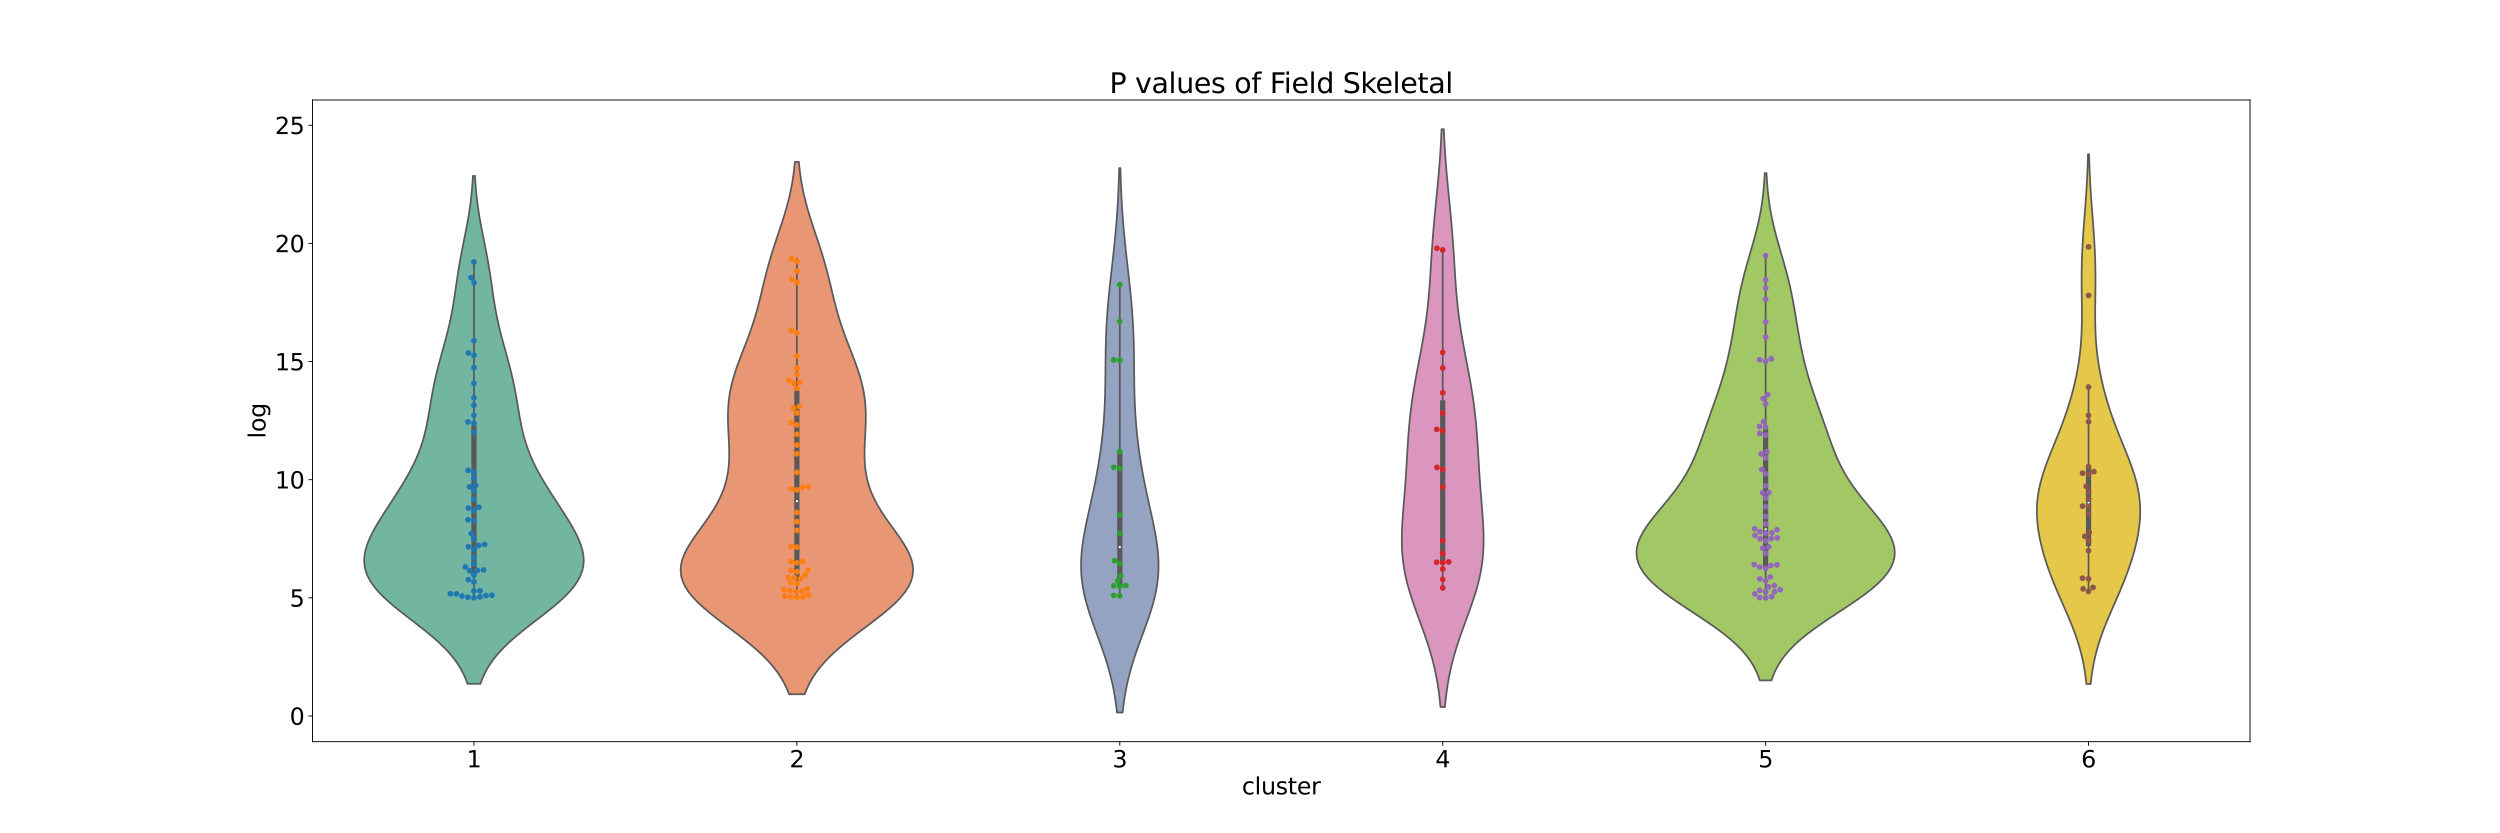 <?xml version="1.0" encoding="utf-8" standalone="no"?>
<!DOCTYPE svg PUBLIC "-//W3C//DTD SVG 1.1//EN"
        "http://www.w3.org/Graphics/SVG/1.1/DTD/svg11.dtd">
<svg xmlns:xlink="http://www.w3.org/1999/xlink" width="2160pt" height="720pt" viewBox="0 0 2160 720"
     xmlns="http://www.w3.org/2000/svg" version="1.1">
    <defs>
        <style type="text/css">*{stroke-linejoin: round; stroke-linecap: butt}</style>
    </defs>
    <g id="figure_1">
        <g id="patch_1">
            <path d="M 0 720
L 2160 720 
L 2160 0 
L 0 0 
z
" style="fill: #ffffff"/>
        </g>
        <g id="axes_1">
            <g id="patch_2">
                <path d="M 270 640.8
L 1944 640.8 
L 1944 86.4 
L 270 86.4 
z
" style="fill: #ffffff"/>
            </g>
            <g id="PolyCollection_1">
                <defs>
                    <path id="m01521f8aec" d="M 415.117 -129.18
L 403.883 -129.18 
L 402.254 -133.613 
L 400.275 -138.045 
L 397.906 -142.478 
L 395.115 -146.91 
L 391.88 -151.342 
L 388.189 -155.775 
L 384.047 -160.207 
L 379.474 -164.64 
L 374.51 -169.072 
L 369.216 -173.504 
L 363.669 -177.937 
L 357.962 -182.369 
L 352.205 -186.802 
L 346.513 -191.234 
L 341.006 -195.666 
L 335.802 -200.099 
L 331.012 -204.531 
L 326.732 -208.964 
L 323.04 -213.396 
L 319.995 -217.828 
L 317.633 -222.261 
L 315.963 -226.693 
L 314.976 -231.125 
L 314.64 -235.558 
L 314.909 -239.99 
L 315.722 -244.423 
L 317.014 -248.855 
L 318.712 -253.287 
L 320.748 -257.72 
L 323.054 -262.152 
L 325.57 -266.585 
L 328.241 -271.017 
L 331.019 -275.449 
L 333.866 -279.882 
L 336.746 -284.314 
L 339.629 -288.747 
L 342.487 -293.179 
L 345.295 -297.611 
L 348.027 -302.044 
L 350.661 -306.476 
L 353.174 -310.909 
L 355.545 -315.341 
L 357.756 -319.773 
L 359.792 -324.206 
L 361.644 -328.638 
L 363.31 -333.071 
L 364.792 -337.503 
L 366.1 -341.935 
L 367.252 -346.368 
L 368.266 -350.8 
L 369.171 -355.233 
L 369.992 -359.665 
L 370.76 -364.097 
L 371.502 -368.53 
L 372.245 -372.962 
L 373.012 -377.395 
L 373.822 -381.827 
L 374.688 -386.259 
L 375.619 -390.692 
L 376.619 -395.124 
L 377.686 -399.557 
L 378.812 -403.989 
L 379.987 -408.421 
L 381.197 -412.854 
L 382.424 -417.286 
L 383.65 -421.718 
L 384.857 -426.151 
L 386.027 -430.583 
L 387.143 -435.016 
L 388.195 -439.448 
L 389.175 -443.88 
L 390.079 -448.313 
L 390.909 -452.745 
L 391.673 -457.178 
L 392.382 -461.61 
L 393.051 -466.042 
L 393.697 -470.475 
L 394.336 -474.907 
L 394.986 -479.34 
L 395.66 -483.772 
L 396.368 -488.204 
L 397.117 -492.637 
L 397.908 -497.069 
L 398.738 -501.502 
L 399.6 -505.934 
L 400.483 -510.366 
L 401.373 -514.799 
L 402.256 -519.231 
L 403.118 -523.664 
L 403.943 -528.096 
L 404.721 -532.528 
L 405.44 -536.961 
L 406.095 -541.393 
L 406.681 -545.826 
L 407.196 -550.258 
L 407.641 -554.69 
L 408.02 -559.123 
L 408.338 -563.555 
L 408.599 -567.988 
L 410.401 -567.988 
L 410.401 -567.988 
L 410.662 -563.555 
L 410.98 -559.123 
L 411.359 -554.69 
L 411.804 -550.258 
L 412.319 -545.826 
L 412.905 -541.393 
L 413.56 -536.961 
L 414.279 -532.528 
L 415.057 -528.096 
L 415.882 -523.664 
L 416.744 -519.231 
L 417.627 -514.799 
L 418.517 -510.366 
L 419.4 -505.934 
L 420.262 -501.502 
L 421.092 -497.069 
L 421.883 -492.637 
L 422.632 -488.204 
L 423.34 -483.772 
L 424.014 -479.34 
L 424.664 -474.907 
L 425.303 -470.475 
L 425.949 -466.042 
L 426.618 -461.61 
L 427.327 -457.178 
L 428.091 -452.745 
L 428.921 -448.313 
L 429.825 -443.88 
L 430.805 -439.448 
L 431.857 -435.016 
L 432.973 -430.583 
L 434.143 -426.151 
L 435.35 -421.718 
L 436.576 -417.286 
L 437.803 -412.854 
L 439.013 -408.421 
L 440.188 -403.989 
L 441.314 -399.557 
L 442.381 -395.124 
L 443.381 -390.692 
L 444.312 -386.259 
L 445.178 -381.827 
L 445.988 -377.395 
L 446.755 -372.962 
L 447.498 -368.53 
L 448.24 -364.097 
L 449.008 -359.665 
L 449.829 -355.233 
L 450.734 -350.8 
L 451.748 -346.368 
L 452.9 -341.935 
L 454.208 -337.503 
L 455.69 -333.071 
L 457.356 -328.638 
L 459.208 -324.206 
L 461.244 -319.773 
L 463.455 -315.341 
L 465.826 -310.909 
L 468.339 -306.476 
L 470.973 -302.044 
L 473.705 -297.611 
L 476.513 -293.179 
L 479.371 -288.747 
L 482.254 -284.314 
L 485.134 -279.882 
L 487.981 -275.449 
L 490.759 -271.017 
L 493.43 -266.585 
L 495.946 -262.152 
L 498.252 -257.72 
L 500.288 -253.287 
L 501.986 -248.855 
L 503.278 -244.423 
L 504.091 -239.99 
L 504.36 -235.558 
L 504.024 -231.125 
L 503.037 -226.693 
L 501.367 -222.261 
L 499.005 -217.828 
L 495.96 -213.396 
L 492.268 -208.964 
L 487.988 -204.531 
L 483.198 -200.099 
L 477.994 -195.666 
L 472.487 -191.234 
L 466.795 -186.802 
L 461.038 -182.369 
L 455.331 -177.937 
L 449.784 -173.504 
L 444.49 -169.072 
L 439.526 -164.64 
L 434.953 -160.207 
L 430.811 -155.775 
L 427.12 -151.342 
L 423.885 -146.91 
L 421.094 -142.478 
L 418.725 -138.045 
L 416.746 -133.613 
L 415.117 -129.18 
z
" style="stroke: #595959; stroke-width: 1.5"/>
                </defs>
                <g clip-path="url(#pf744c79aae)">
                    <use xlink:href="#m01521f8aec" x="0" y="720"
                         style="fill: #72b6a1; stroke: #595959; stroke-width: 1.5"/>
                </g>
            </g>
            <g id="PolyCollection_2">
                <defs>
                    <path id="m732a45ef32" d="M 695.278 -120.166
L 681.722 -120.166 
L 679.886 -124.812 
L 677.679 -129.458 
L 675.063 -134.104 
L 672.007 -138.75 
L 668.486 -143.396 
L 664.491 -148.042 
L 660.025 -152.688 
L 655.11 -157.334 
L 649.785 -161.98 
L 644.111 -166.626 
L 638.168 -171.272 
L 632.057 -175.918 
L 625.891 -180.564 
L 619.799 -185.21 
L 613.915 -189.856 
L 608.374 -194.502 
L 603.307 -199.148 
L 598.833 -203.794 
L 595.055 -208.44 
L 592.05 -213.086 
L 589.873 -217.732 
L 588.545 -222.378 
L 588.06 -227.024 
L 588.383 -231.67 
L 589.451 -236.316 
L 591.181 -240.962 
L 593.469 -245.608 
L 596.203 -250.254 
L 599.262 -254.9 
L 602.528 -259.546 
L 605.886 -264.192 
L 609.232 -268.838 
L 612.473 -273.484 
L 615.532 -278.13 
L 618.35 -282.776 
L 620.882 -287.422 
L 623.1 -292.068 
L 624.989 -296.714 
L 626.547 -301.36 
L 627.786 -306.006 
L 628.722 -310.652 
L 629.38 -315.298 
L 629.794 -319.944 
L 629.997 -324.59 
L 630.028 -329.236 
L 629.929 -333.882 
L 629.742 -338.528 
L 629.509 -343.174 
L 629.274 -347.82 
L 629.076 -352.466 
L 628.957 -357.112 
L 628.95 -361.758 
L 629.087 -366.404 
L 629.394 -371.05 
L 629.889 -375.696 
L 630.582 -380.342 
L 631.479 -384.988 
L 632.573 -389.634 
L 633.852 -394.28 
L 635.296 -398.926 
L 636.878 -403.572 
L 638.569 -408.218 
L 640.334 -412.864 
L 642.137 -417.51 
L 643.945 -422.156 
L 645.725 -426.802 
L 647.45 -431.448 
L 649.1 -436.094 
L 650.659 -440.74 
L 652.122 -445.386 
L 653.489 -450.032 
L 654.768 -454.678 
L 655.974 -459.324 
L 657.126 -463.97 
L 658.247 -468.616 
L 659.359 -473.262 
L 660.486 -477.908 
L 661.648 -482.554 
L 662.862 -487.2 
L 664.139 -491.846 
L 665.483 -496.492 
L 666.894 -501.138 
L 668.366 -505.784 
L 669.885 -510.43 
L 671.435 -515.076 
L 672.996 -519.722 
L 674.546 -524.368 
L 676.064 -529.014 
L 677.528 -533.66 
L 678.92 -538.306 
L 680.224 -542.952 
L 681.428 -547.597 
L 682.522 -552.243 
L 683.503 -556.889 
L 684.37 -561.535 
L 685.125 -566.181 
L 685.774 -570.827 
L 686.323 -575.473 
L 686.781 -580.119 
L 690.219 -580.119 
L 690.219 -580.119 
L 690.677 -575.473 
L 691.226 -570.827 
L 691.875 -566.181 
L 692.63 -561.535 
L 693.497 -556.889 
L 694.478 -552.243 
L 695.572 -547.597 
L 696.776 -542.952 
L 698.08 -538.306 
L 699.472 -533.66 
L 700.936 -529.014 
L 702.454 -524.368 
L 704.004 -519.722 
L 705.565 -515.076 
L 707.115 -510.43 
L 708.634 -505.784 
L 710.106 -501.138 
L 711.517 -496.492 
L 712.861 -491.846 
L 714.138 -487.2 
L 715.352 -482.554 
L 716.514 -477.908 
L 717.641 -473.262 
L 718.753 -468.616 
L 719.874 -463.97 
L 721.026 -459.324 
L 722.232 -454.678 
L 723.511 -450.032 
L 724.878 -445.386 
L 726.341 -440.74 
L 727.9 -436.094 
L 729.55 -431.448 
L 731.275 -426.802 
L 733.055 -422.156 
L 734.863 -417.51 
L 736.666 -412.864 
L 738.431 -408.218 
L 740.122 -403.572 
L 741.704 -398.926 
L 743.148 -394.28 
L 744.427 -389.634 
L 745.521 -384.988 
L 746.418 -380.342 
L 747.111 -375.696 
L 747.606 -371.05 
L 747.913 -366.404 
L 748.05 -361.758 
L 748.043 -357.112 
L 747.924 -352.466 
L 747.726 -347.82 
L 747.491 -343.174 
L 747.258 -338.528 
L 747.071 -333.882 
L 746.972 -329.236 
L 747.003 -324.59 
L 747.206 -319.944 
L 747.62 -315.298 
L 748.278 -310.652 
L 749.214 -306.006 
L 750.453 -301.36 
L 752.011 -296.714 
L 753.9 -292.068 
L 756.118 -287.422 
L 758.65 -282.776 
L 761.468 -278.13 
L 764.527 -273.484 
L 767.768 -268.838 
L 771.114 -264.192 
L 774.472 -259.546 
L 777.738 -254.9 
L 780.797 -250.254 
L 783.531 -245.608 
L 785.819 -240.962 
L 787.549 -236.316 
L 788.617 -231.67 
L 788.94 -227.024 
L 788.455 -222.378 
L 787.127 -217.732 
L 784.95 -213.086 
L 781.945 -208.44 
L 778.167 -203.794 
L 773.693 -199.148 
L 768.626 -194.502 
L 763.085 -189.856 
L 757.201 -185.21 
L 751.109 -180.564 
L 744.943 -175.918 
L 738.832 -171.272 
L 732.889 -166.626 
L 727.215 -161.98 
L 721.89 -157.334 
L 716.975 -152.688 
L 712.509 -148.042 
L 708.514 -143.396 
L 704.993 -138.75 
L 701.937 -134.104 
L 699.321 -129.458 
L 697.114 -124.812 
L 695.278 -120.166 
z
" style="stroke: #595959; stroke-width: 1.5"/>
                </defs>
                <g clip-path="url(#pf744c79aae)">
                    <use xlink:href="#m732a45ef32" x="0" y="720"
                         style="fill: #e99675; stroke: #595959; stroke-width: 1.5"/>
                </g>
            </g>
            <g id="PolyCollection_3">
                <defs>
                    <path id="me599553efe" d="M 969.939 -104.4
L 965.061 -104.4 
L 964.514 -109.151 
L 963.876 -113.902 
L 963.138 -118.653 
L 962.293 -123.404 
L 961.337 -128.156 
L 960.267 -132.907 
L 959.081 -137.658 
L 957.782 -142.409 
L 956.374 -147.16 
L 954.868 -151.911 
L 953.274 -156.662 
L 951.609 -161.413 
L 949.892 -166.164 
L 948.145 -170.916 
L 946.394 -175.667 
L 944.664 -180.418 
L 942.984 -185.169 
L 941.381 -189.92 
L 939.883 -194.671 
L 938.516 -199.422 
L 937.302 -204.173 
L 936.262 -208.924 
L 935.409 -213.676 
L 934.755 -218.427 
L 934.306 -223.178 
L 934.063 -227.929 
L 934.02 -232.68 
L 934.169 -237.431 
L 934.497 -242.182 
L 934.987 -246.933 
L 935.621 -251.685 
L 936.376 -256.436 
L 937.233 -261.187 
L 938.168 -265.938 
L 939.161 -270.689 
L 940.193 -275.44 
L 941.244 -280.191 
L 942.3 -284.942 
L 943.347 -289.693 
L 944.373 -294.445 
L 945.37 -299.196 
L 946.331 -303.947 
L 947.25 -308.698 
L 948.123 -313.449 
L 948.948 -318.2 
L 949.722 -322.951 
L 950.444 -327.702 
L 951.112 -332.453 
L 951.725 -337.205 
L 952.283 -341.956 
L 952.784 -346.707 
L 953.23 -351.458 
L 953.619 -356.209 
L 953.954 -360.96 
L 954.235 -365.711 
L 954.467 -370.462 
L 954.652 -375.213 
L 954.795 -379.965 
L 954.904 -384.716 
L 954.984 -389.467 
L 955.043 -394.218 
L 955.09 -398.969 
L 955.132 -403.72 
L 955.179 -408.471 
L 955.238 -413.222 
L 955.317 -417.973 
L 955.424 -422.725 
L 955.562 -427.476 
L 955.738 -432.227 
L 955.954 -436.978 
L 956.213 -441.729 
L 956.515 -446.48 
L 956.858 -451.231 
L 957.242 -455.982 
L 957.663 -460.733 
L 958.117 -465.485 
L 958.599 -470.236 
L 959.104 -474.987 
L 959.626 -479.738 
L 960.159 -484.489 
L 960.697 -489.24 
L 961.234 -493.991 
L 961.765 -498.742 
L 962.284 -503.494 
L 962.786 -508.245 
L 963.268 -512.996 
L 963.726 -517.747 
L 964.157 -522.498 
L 964.559 -527.249 
L 964.93 -532 
L 965.27 -536.751 
L 965.579 -541.502 
L 965.858 -546.254 
L 966.106 -551.005 
L 966.325 -555.756 
L 966.517 -560.507 
L 966.684 -565.258 
L 966.828 -570.009 
L 966.951 -574.76 
L 968.049 -574.76 
L 968.049 -574.76 
L 968.172 -570.009 
L 968.316 -565.258 
L 968.483 -560.507 
L 968.675 -555.756 
L 968.894 -551.005 
L 969.142 -546.254 
L 969.421 -541.502 
L 969.73 -536.751 
L 970.07 -532 
L 970.441 -527.249 
L 970.843 -522.498 
L 971.274 -517.747 
L 971.732 -512.996 
L 972.214 -508.245 
L 972.716 -503.494 
L 973.235 -498.742 
L 973.766 -493.991 
L 974.303 -489.24 
L 974.841 -484.489 
L 975.374 -479.738 
L 975.896 -474.987 
L 976.401 -470.236 
L 976.883 -465.485 
L 977.337 -460.733 
L 977.758 -455.982 
L 978.142 -451.231 
L 978.485 -446.48 
L 978.787 -441.729 
L 979.046 -436.978 
L 979.262 -432.227 
L 979.438 -427.476 
L 979.576 -422.725 
L 979.683 -417.973 
L 979.762 -413.222 
L 979.821 -408.471 
L 979.868 -403.72 
L 979.91 -398.969 
L 979.957 -394.218 
L 980.016 -389.467 
L 980.096 -384.716 
L 980.205 -379.965 
L 980.348 -375.213 
L 980.533 -370.462 
L 980.765 -365.711 
L 981.046 -360.96 
L 981.381 -356.209 
L 981.77 -351.458 
L 982.216 -346.707 
L 982.717 -341.956 
L 983.275 -337.205 
L 983.888 -332.453 
L 984.556 -327.702 
L 985.278 -322.951 
L 986.052 -318.2 
L 986.877 -313.449 
L 987.75 -308.698 
L 988.669 -303.947 
L 989.63 -299.196 
L 990.627 -294.445 
L 991.653 -289.693 
L 992.7 -284.942 
L 993.756 -280.191 
L 994.807 -275.44 
L 995.839 -270.689 
L 996.832 -265.938 
L 997.767 -261.187 
L 998.624 -256.436 
L 999.379 -251.685 
L 1000.013 -246.933 
L 1000.503 -242.182 
L 1000.831 -237.431 
L 1000.98 -232.68 
L 1000.937 -227.929 
L 1000.694 -223.178 
L 1000.245 -218.427 
L 999.591 -213.676 
L 998.738 -208.924 
L 997.698 -204.173 
L 996.484 -199.422 
L 995.117 -194.671 
L 993.619 -189.92 
L 992.016 -185.169 
L 990.336 -180.418 
L 988.606 -175.667 
L 986.855 -170.916 
L 985.108 -166.164 
L 983.391 -161.413 
L 981.726 -156.662 
L 980.132 -151.911 
L 978.626 -147.16 
L 977.218 -142.409 
L 975.919 -137.658 
L 974.733 -132.907 
L 973.663 -128.156 
L 972.707 -123.404 
L 971.862 -118.653 
L 971.124 -113.902 
L 970.486 -109.151 
L 969.939 -104.4 
z
" style="stroke: #595959; stroke-width: 1.5"/>
                </defs>
                <g clip-path="url(#pf744c79aae)">
                    <use xlink:href="#me599553efe" x="0" y="720"
                         style="fill: #95a3c3; stroke: #595959; stroke-width: 1.5"/>
                </g>
            </g>
            <g id="PolyCollection_4">
                <defs>
                    <path id="m3185a3dc20" d="M 1248.457 -109.176
L 1244.543 -109.176 
L 1244.065 -114.219 
L 1243.497 -119.261 
L 1242.83 -124.304 
L 1242.055 -129.347 
L 1241.165 -134.389 
L 1240.153 -139.432 
L 1239.017 -144.475 
L 1237.756 -149.517 
L 1236.372 -154.56 
L 1234.872 -159.603 
L 1233.267 -164.645 
L 1231.57 -169.688 
L 1229.8 -174.731 
L 1227.98 -179.773 
L 1226.134 -184.816 
L 1224.29 -189.859 
L 1222.476 -194.901 
L 1220.724 -199.944 
L 1219.06 -204.987 
L 1217.513 -210.029 
L 1216.105 -215.072 
L 1214.858 -220.115 
L 1213.786 -225.157 
L 1212.898 -230.2 
L 1212.199 -235.243 
L 1211.686 -240.285 
L 1211.351 -245.328 
L 1211.181 -250.371 
L 1211.16 -255.413 
L 1211.267 -260.456 
L 1211.479 -265.499 
L 1211.774 -270.541 
L 1212.127 -275.584 
L 1212.518 -280.627 
L 1212.928 -285.669 
L 1213.339 -290.712 
L 1213.74 -295.755 
L 1214.122 -300.797 
L 1214.48 -305.84 
L 1214.815 -310.883 
L 1215.128 -315.925 
L 1215.427 -320.968 
L 1215.718 -326.011 
L 1216.013 -331.053 
L 1216.322 -336.096 
L 1216.657 -341.139 
L 1217.026 -346.181 
L 1217.442 -351.224 
L 1217.91 -356.267 
L 1218.438 -361.309 
L 1219.03 -366.352 
L 1219.686 -371.395 
L 1220.406 -376.437 
L 1221.187 -381.48 
L 1222.022 -386.523 
L 1222.905 -391.565 
L 1223.826 -396.608 
L 1224.773 -401.651 
L 1225.736 -406.693 
L 1226.7 -411.736 
L 1227.655 -416.779 
L 1228.587 -421.821 
L 1229.486 -426.864 
L 1230.341 -431.907 
L 1231.144 -436.949 
L 1231.889 -441.992 
L 1232.573 -447.035 
L 1233.193 -452.077 
L 1233.751 -457.12 
L 1234.251 -462.163 
L 1234.698 -467.205 
L 1235.098 -472.248 
L 1235.462 -477.291 
L 1235.799 -482.333 
L 1236.119 -487.376 
L 1236.431 -492.419 
L 1236.746 -497.461 
L 1237.071 -502.504 
L 1237.412 -507.547 
L 1237.776 -512.589 
L 1238.165 -517.632 
L 1238.579 -522.675 
L 1239.018 -527.717 
L 1239.48 -532.76 
L 1239.959 -537.803 
L 1240.452 -542.845 
L 1240.951 -547.888 
L 1241.45 -552.931 
L 1241.942 -557.973 
L 1242.422 -563.016 
L 1242.883 -568.059 
L 1243.32 -573.101 
L 1243.73 -578.144 
L 1244.109 -583.187 
L 1244.455 -588.229 
L 1244.767 -593.272 
L 1245.045 -598.315 
L 1245.29 -603.357 
L 1245.503 -608.4 
L 1247.497 -608.4 
L 1247.497 -608.4 
L 1247.71 -603.357 
L 1247.955 -598.315 
L 1248.233 -593.272 
L 1248.545 -588.229 
L 1248.891 -583.187 
L 1249.27 -578.144 
L 1249.68 -573.101 
L 1250.117 -568.059 
L 1250.578 -563.016 
L 1251.058 -557.973 
L 1251.55 -552.931 
L 1252.049 -547.888 
L 1252.548 -542.845 
L 1253.041 -537.803 
L 1253.52 -532.76 
L 1253.982 -527.717 
L 1254.421 -522.675 
L 1254.835 -517.632 
L 1255.224 -512.589 
L 1255.588 -507.547 
L 1255.929 -502.504 
L 1256.254 -497.461 
L 1256.569 -492.419 
L 1256.881 -487.376 
L 1257.201 -482.333 
L 1257.538 -477.291 
L 1257.902 -472.248 
L 1258.302 -467.205 
L 1258.749 -462.163 
L 1259.249 -457.12 
L 1259.807 -452.077 
L 1260.427 -447.035 
L 1261.111 -441.992 
L 1261.856 -436.949 
L 1262.659 -431.907 
L 1263.514 -426.864 
L 1264.413 -421.821 
L 1265.345 -416.779 
L 1266.3 -411.736 
L 1267.264 -406.693 
L 1268.227 -401.651 
L 1269.174 -396.608 
L 1270.095 -391.565 
L 1270.978 -386.523 
L 1271.813 -381.48 
L 1272.594 -376.437 
L 1273.314 -371.395 
L 1273.97 -366.352 
L 1274.562 -361.309 
L 1275.09 -356.267 
L 1275.558 -351.224 
L 1275.974 -346.181 
L 1276.343 -341.139 
L 1276.678 -336.096 
L 1276.987 -331.053 
L 1277.282 -326.011 
L 1277.573 -320.968 
L 1277.872 -315.925 
L 1278.185 -310.883 
L 1278.52 -305.84 
L 1278.878 -300.797 
L 1279.26 -295.755 
L 1279.661 -290.712 
L 1280.072 -285.669 
L 1280.482 -280.627 
L 1280.873 -275.584 
L 1281.226 -270.541 
L 1281.521 -265.499 
L 1281.733 -260.456 
L 1281.84 -255.413 
L 1281.819 -250.371 
L 1281.649 -245.328 
L 1281.314 -240.285 
L 1280.801 -235.243 
L 1280.102 -230.2 
L 1279.214 -225.157 
L 1278.142 -220.115 
L 1276.895 -215.072 
L 1275.487 -210.029 
L 1273.94 -204.987 
L 1272.276 -199.944 
L 1270.524 -194.901 
L 1268.71 -189.859 
L 1266.866 -184.816 
L 1265.02 -179.773 
L 1263.2 -174.731 
L 1261.43 -169.688 
L 1259.733 -164.645 
L 1258.128 -159.603 
L 1256.628 -154.56 
L 1255.244 -149.517 
L 1253.983 -144.475 
L 1252.847 -139.432 
L 1251.835 -134.389 
L 1250.945 -129.347 
L 1250.17 -124.304 
L 1249.503 -119.261 
L 1248.935 -114.219 
L 1248.457 -109.176 
z
" style="stroke: #595959; stroke-width: 1.5"/>
                </defs>
                <g clip-path="url(#pf744c79aae)">
                    <use xlink:href="#m3185a3dc20" x="0" y="720"
                         style="fill: #db96c0; stroke: #595959; stroke-width: 1.5"/>
                </g>
            </g>
            <g id="PolyCollection_5">
                <defs>
                    <path id="m60d422fb33" d="M 1530.549 -132.134
L 1520.451 -132.134 
L 1518.874 -136.561 
L 1516.925 -140.989 
L 1514.555 -145.416 
L 1511.721 -149.843 
L 1508.385 -154.271 
L 1504.523 -158.698 
L 1500.127 -163.126 
L 1495.205 -167.553 
L 1489.787 -171.98 
L 1483.924 -176.408 
L 1477.688 -180.835 
L 1471.172 -185.263 
L 1464.487 -189.69 
L 1457.756 -194.117 
L 1451.11 -198.545 
L 1444.685 -202.972 
L 1438.612 -207.4 
L 1433.014 -211.827 
L 1428.002 -216.254 
L 1423.669 -220.682 
L 1420.085 -225.109 
L 1417.301 -229.537 
L 1415.344 -233.964 
L 1414.217 -238.391 
L 1413.9 -242.819 
L 1414.355 -247.246 
L 1415.524 -251.674 
L 1417.335 -256.101 
L 1419.702 -260.528 
L 1422.53 -264.956 
L 1425.721 -269.383 
L 1429.172 -273.811 
L 1432.784 -278.238 
L 1436.463 -282.665 
L 1440.123 -287.093 
L 1443.69 -291.52 
L 1447.106 -295.948 
L 1450.324 -300.375 
L 1453.318 -304.802 
L 1456.072 -309.23 
L 1458.588 -313.657 
L 1460.879 -318.084 
L 1462.969 -322.512 
L 1464.888 -326.939 
L 1466.669 -331.367 
L 1468.348 -335.794 
L 1469.957 -340.221 
L 1471.526 -344.649 
L 1473.077 -349.076 
L 1474.626 -353.504 
L 1476.182 -357.931 
L 1477.748 -362.358 
L 1479.32 -366.786 
L 1480.888 -371.213 
L 1482.441 -375.641 
L 1483.965 -380.068 
L 1485.447 -384.495 
L 1486.874 -388.923 
L 1488.236 -393.35 
L 1489.525 -397.778 
L 1490.737 -402.205 
L 1491.87 -406.632 
L 1492.927 -411.06 
L 1493.911 -415.487 
L 1494.829 -419.915 
L 1495.689 -424.342 
L 1496.501 -428.769 
L 1497.274 -433.197 
L 1498.021 -437.624 
L 1498.755 -442.052 
L 1499.487 -446.479 
L 1500.232 -450.906 
L 1501.002 -455.334 
L 1501.81 -459.761 
L 1502.666 -464.188 
L 1503.58 -468.616 
L 1504.556 -473.043 
L 1505.599 -477.471 
L 1506.706 -481.898 
L 1507.874 -486.325 
L 1509.093 -490.753 
L 1510.351 -495.18 
L 1511.634 -499.608 
L 1512.924 -504.035 
L 1514.203 -508.462 
L 1515.454 -512.89 
L 1516.659 -517.317 
L 1517.802 -521.745 
L 1518.872 -526.172 
L 1519.857 -530.599 
L 1520.752 -535.027 
L 1521.551 -539.454 
L 1522.255 -543.882 
L 1522.867 -548.309 
L 1523.389 -552.736 
L 1523.829 -557.164 
L 1524.194 -561.591 
L 1524.492 -566.019 
L 1524.733 -570.446 
L 1526.267 -570.446 
L 1526.267 -570.446 
L 1526.508 -566.019 
L 1526.806 -561.591 
L 1527.171 -557.164 
L 1527.611 -552.736 
L 1528.133 -548.309 
L 1528.745 -543.882 
L 1529.449 -539.454 
L 1530.248 -535.027 
L 1531.143 -530.599 
L 1532.128 -526.172 
L 1533.198 -521.745 
L 1534.341 -517.317 
L 1535.546 -512.89 
L 1536.797 -508.462 
L 1538.076 -504.035 
L 1539.366 -499.608 
L 1540.649 -495.18 
L 1541.907 -490.753 
L 1543.126 -486.325 
L 1544.294 -481.898 
L 1545.401 -477.471 
L 1546.444 -473.043 
L 1547.42 -468.616 
L 1548.334 -464.188 
L 1549.19 -459.761 
L 1549.998 -455.334 
L 1550.768 -450.906 
L 1551.513 -446.479 
L 1552.245 -442.052 
L 1552.979 -437.624 
L 1553.726 -433.197 
L 1554.499 -428.769 
L 1555.311 -424.342 
L 1556.171 -419.915 
L 1557.089 -415.487 
L 1558.073 -411.06 
L 1559.13 -406.632 
L 1560.263 -402.205 
L 1561.475 -397.778 
L 1562.764 -393.35 
L 1564.126 -388.923 
L 1565.553 -384.495 
L 1567.035 -380.068 
L 1568.559 -375.641 
L 1570.112 -371.213 
L 1571.68 -366.786 
L 1573.252 -362.358 
L 1574.818 -357.931 
L 1576.374 -353.504 
L 1577.923 -349.076 
L 1579.474 -344.649 
L 1581.043 -340.221 
L 1582.652 -335.794 
L 1584.331 -331.367 
L 1586.112 -326.939 
L 1588.031 -322.512 
L 1590.121 -318.084 
L 1592.412 -313.657 
L 1594.928 -309.23 
L 1597.682 -304.802 
L 1600.676 -300.375 
L 1603.894 -295.948 
L 1607.31 -291.52 
L 1610.877 -287.093 
L 1614.537 -282.665 
L 1618.216 -278.238 
L 1621.828 -273.811 
L 1625.279 -269.383 
L 1628.47 -264.956 
L 1631.298 -260.528 
L 1633.665 -256.101 
L 1635.476 -251.674 
L 1636.645 -247.246 
L 1637.1 -242.819 
L 1636.783 -238.391 
L 1635.656 -233.964 
L 1633.699 -229.537 
L 1630.915 -225.109 
L 1627.331 -220.682 
L 1622.998 -216.254 
L 1617.986 -211.827 
L 1612.388 -207.4 
L 1606.315 -202.972 
L 1599.89 -198.545 
L 1593.244 -194.117 
L 1586.513 -189.69 
L 1579.828 -185.263 
L 1573.312 -180.835 
L 1567.076 -176.408 
L 1561.213 -171.98 
L 1555.795 -167.553 
L 1550.873 -163.126 
L 1546.477 -158.698 
L 1542.615 -154.271 
L 1539.279 -149.843 
L 1536.445 -145.416 
L 1534.075 -140.989 
L 1532.126 -136.561 
L 1530.549 -132.134 
z
" style="stroke: #595959; stroke-width: 1.5"/>
                </defs>
                <g clip-path="url(#pf744c79aae)">
                    <use xlink:href="#m60d422fb33" x="0" y="720"
                         style="fill: #a2c865; stroke: #595959; stroke-width: 1.5"/>
                </g>
            </g>
            <g id="PolyCollection_6">
                <defs>
                    <path id="m1282186594" d="M 1806.347 -129.035
L 1802.653 -129.035 
L 1802.138 -133.658 
L 1801.517 -138.282 
L 1800.777 -142.905 
L 1799.909 -147.528 
L 1798.904 -152.152 
L 1797.757 -156.775 
L 1796.468 -161.398 
L 1795.037 -166.022 
L 1793.472 -170.645 
L 1791.783 -175.268 
L 1789.986 -179.892 
L 1788.098 -184.515 
L 1786.14 -189.138 
L 1784.136 -193.762 
L 1782.109 -198.385 
L 1780.083 -203.008 
L 1778.079 -207.631 
L 1776.118 -212.255 
L 1774.218 -216.878 
L 1772.393 -221.501 
L 1770.656 -226.125 
L 1769.017 -230.748 
L 1767.483 -235.371 
L 1766.062 -239.995 
L 1764.761 -244.618 
L 1763.589 -249.241 
L 1762.554 -253.865 
L 1761.668 -258.488 
L 1760.942 -263.111 
L 1760.39 -267.735 
L 1760.025 -272.358 
L 1759.86 -276.981 
L 1759.907 -281.604 
L 1760.174 -286.228 
L 1760.665 -290.851 
L 1761.379 -295.474 
L 1762.31 -300.098 
L 1763.446 -304.721 
L 1764.77 -309.344 
L 1766.259 -313.968 
L 1767.886 -318.591 
L 1769.623 -323.214 
L 1771.438 -327.838 
L 1773.303 -332.461 
L 1775.188 -337.084 
L 1777.067 -341.708 
L 1778.918 -346.331 
L 1780.721 -350.954 
L 1782.462 -355.578 
L 1784.13 -360.201 
L 1785.717 -364.824 
L 1787.219 -369.447 
L 1788.632 -374.071 
L 1789.955 -378.694 
L 1791.188 -383.317 
L 1792.328 -387.941 
L 1793.376 -392.564 
L 1794.329 -397.187 
L 1795.188 -401.811 
L 1795.949 -406.434 
L 1796.614 -411.057 
L 1797.181 -415.681 
L 1797.652 -420.304 
L 1798.03 -424.927 
L 1798.321 -429.551 
L 1798.53 -434.174 
L 1798.666 -438.797 
L 1798.739 -443.421 
L 1798.761 -448.044 
L 1798.744 -452.667 
L 1798.7 -457.29 
L 1798.643 -461.914 
L 1798.584 -466.537 
L 1798.534 -471.16 
L 1798.504 -475.784 
L 1798.503 -480.407 
L 1798.536 -485.03 
L 1798.609 -489.654 
L 1798.723 -494.277 
L 1798.881 -498.9 
L 1799.081 -503.524 
L 1799.32 -508.147 
L 1799.594 -512.77 
L 1799.898 -517.394 
L 1800.225 -522.017 
L 1800.57 -526.64 
L 1800.923 -531.264 
L 1801.279 -535.887 
L 1801.631 -540.51 
L 1801.972 -545.133 
L 1802.298 -549.757 
L 1802.603 -554.38 
L 1802.884 -559.003 
L 1803.14 -563.627 
L 1803.369 -568.25 
L 1803.571 -572.873 
L 1803.745 -577.497 
L 1803.895 -582.12 
L 1804.02 -586.743 
L 1804.98 -586.743 
L 1804.98 -586.743 
L 1805.105 -582.12 
L 1805.255 -577.497 
L 1805.429 -572.873 
L 1805.631 -568.25 
L 1805.86 -563.627 
L 1806.116 -559.003 
L 1806.397 -554.38 
L 1806.702 -549.757 
L 1807.028 -545.133 
L 1807.369 -540.51 
L 1807.721 -535.887 
L 1808.077 -531.264 
L 1808.43 -526.64 
L 1808.775 -522.017 
L 1809.102 -517.394 
L 1809.406 -512.77 
L 1809.68 -508.147 
L 1809.919 -503.524 
L 1810.119 -498.9 
L 1810.277 -494.277 
L 1810.391 -489.654 
L 1810.464 -485.03 
L 1810.497 -480.407 
L 1810.496 -475.784 
L 1810.466 -471.16 
L 1810.416 -466.537 
L 1810.357 -461.914 
L 1810.3 -457.29 
L 1810.256 -452.667 
L 1810.239 -448.044 
L 1810.261 -443.421 
L 1810.334 -438.797 
L 1810.47 -434.174 
L 1810.679 -429.551 
L 1810.97 -424.927 
L 1811.348 -420.304 
L 1811.819 -415.681 
L 1812.386 -411.057 
L 1813.051 -406.434 
L 1813.812 -401.811 
L 1814.671 -397.187 
L 1815.624 -392.564 
L 1816.672 -387.941 
L 1817.812 -383.317 
L 1819.045 -378.694 
L 1820.368 -374.071 
L 1821.781 -369.447 
L 1823.283 -364.824 
L 1824.87 -360.201 
L 1826.538 -355.578 
L 1828.279 -350.954 
L 1830.082 -346.331 
L 1831.933 -341.708 
L 1833.812 -337.084 
L 1835.697 -332.461 
L 1837.562 -327.838 
L 1839.377 -323.214 
L 1841.114 -318.591 
L 1842.741 -313.968 
L 1844.23 -309.344 
L 1845.554 -304.721 
L 1846.69 -300.098 
L 1847.621 -295.474 
L 1848.335 -290.851 
L 1848.826 -286.228 
L 1849.093 -281.604 
L 1849.14 -276.981 
L 1848.975 -272.358 
L 1848.61 -267.735 
L 1848.058 -263.111 
L 1847.332 -258.488 
L 1846.446 -253.865 
L 1845.411 -249.241 
L 1844.239 -244.618 
L 1842.938 -239.995 
L 1841.517 -235.371 
L 1839.983 -230.748 
L 1838.344 -226.125 
L 1836.607 -221.501 
L 1834.782 -216.878 
L 1832.882 -212.255 
L 1830.921 -207.631 
L 1828.917 -203.008 
L 1826.891 -198.385 
L 1824.864 -193.762 
L 1822.86 -189.138 
L 1820.902 -184.515 
L 1819.014 -179.892 
L 1817.217 -175.268 
L 1815.528 -170.645 
L 1813.963 -166.022 
L 1812.532 -161.398 
L 1811.243 -156.775 
L 1810.096 -152.152 
L 1809.091 -147.528 
L 1808.223 -142.905 
L 1807.483 -138.282 
L 1806.862 -133.658 
L 1806.347 -129.035 
z
" style="stroke: #595959; stroke-width: 1.5"/>
                </defs>
                <g clip-path="url(#pf744c79aae)">
                    <use xlink:href="#m1282186594" x="0" y="720"
                         style="fill: #e5c849; stroke: #595959; stroke-width: 1.5"/>
                </g>
            </g>
            <g id="matplotlib.axis_1">
                <g id="xtick_1">
                    <g id="line2d_1">
                        <defs>
                            <path id="m8d60b46260" d="M 0 0
L 0 3.5 
" style="stroke: #000000; stroke-width: 0.8"/>
                        </defs>
                        <g>
                            <use xlink:href="#m8d60b46260" x="409.5" y="640.8"
                                 style="stroke: #000000; stroke-width: 0.8"/>
                        </g>
                    </g>
                    <g id="text_1">
                        <!-- 1 -->
                        <g transform="translate(403.137 662.997)scale(0.2 -0.2)">
                            <defs>
                                <path id="DejaVuSans-31" d="M 794 531
L 1825 531 
L 1825 4091 
L 703 3866 
L 703 4441 
L 1819 4666 
L 2450 4666 
L 2450 531 
L 3481 531 
L 3481 0 
L 794 0 
L 794 531 
z
" transform="scale(0.016)"/>
                            </defs>
                            <use xlink:href="#DejaVuSans-31"/>
                        </g>
                    </g>
                </g>
                <g id="xtick_2">
                    <g id="line2d_2">
                        <g>
                            <use xlink:href="#m8d60b46260" x="688.5" y="640.8"
                                 style="stroke: #000000; stroke-width: 0.8"/>
                        </g>
                    </g>
                    <g id="text_2">
                        <!-- 2 -->
                        <g transform="translate(682.138 662.997)scale(0.2 -0.2)">
                            <defs>
                                <path id="DejaVuSans-32" d="M 1228 531
L 3431 531 
L 3431 0 
L 469 0 
L 469 531 
Q 828 903 1448 1529 
Q 2069 2156 2228 2338 
Q 2531 2678 2651 2914 
Q 2772 3150 2772 3378 
Q 2772 3750 2511 3984 
Q 2250 4219 1831 4219 
Q 1534 4219 1204 4116 
Q 875 4013 500 3803 
L 500 4441 
Q 881 4594 1212 4672 
Q 1544 4750 1819 4750 
Q 2544 4750 2975 4387 
Q 3406 4025 3406 3419 
Q 3406 3131 3298 2873 
Q 3191 2616 2906 2266 
Q 2828 2175 2409 1742 
Q 1991 1309 1228 531 
z
" transform="scale(0.016)"/>
                            </defs>
                            <use xlink:href="#DejaVuSans-32"/>
                        </g>
                    </g>
                </g>
                <g id="xtick_3">
                    <g id="line2d_3">
                        <g>
                            <use xlink:href="#m8d60b46260" x="967.5" y="640.8"
                                 style="stroke: #000000; stroke-width: 0.8"/>
                        </g>
                    </g>
                    <g id="text_3">
                        <!-- 3 -->
                        <g transform="translate(961.138 662.997)scale(0.2 -0.2)">
                            <defs>
                                <path id="DejaVuSans-33" d="M 2597 2516
Q 3050 2419 3304 2112 
Q 3559 1806 3559 1356 
Q 3559 666 3084 287 
Q 2609 -91 1734 -91 
Q 1441 -91 1130 -33 
Q 819 25 488 141 
L 488 750 
Q 750 597 1062 519 
Q 1375 441 1716 441 
Q 2309 441 2620 675 
Q 2931 909 2931 1356 
Q 2931 1769 2642 2001 
Q 2353 2234 1838 2234 
L 1294 2234 
L 1294 2753 
L 1863 2753 
Q 2328 2753 2575 2939 
Q 2822 3125 2822 3475 
Q 2822 3834 2567 4026 
Q 2313 4219 1838 4219 
Q 1578 4219 1281 4162 
Q 984 4106 628 3988 
L 628 4550 
Q 988 4650 1302 4700 
Q 1616 4750 1894 4750 
Q 2613 4750 3031 4423 
Q 3450 4097 3450 3541 
Q 3450 3153 3228 2886 
Q 3006 2619 2597 2516 
z
" transform="scale(0.016)"/>
                            </defs>
                            <use xlink:href="#DejaVuSans-33"/>
                        </g>
                    </g>
                </g>
                <g id="xtick_4">
                    <g id="line2d_4">
                        <g>
                            <use xlink:href="#m8d60b46260" x="1246.5" y="640.8"
                                 style="stroke: #000000; stroke-width: 0.8"/>
                        </g>
                    </g>
                    <g id="text_4">
                        <!-- 4 -->
                        <g transform="translate(1240.138 662.997)scale(0.2 -0.2)">
                            <defs>
                                <path id="DejaVuSans-34" d="M 2419 4116
L 825 1625 
L 2419 1625 
L 2419 4116 
z
M 2253 4666 
L 3047 4666 
L 3047 1625 
L 3713 1625 
L 3713 1100 
L 3047 1100 
L 3047 0 
L 2419 0 
L 2419 1100 
L 313 1100 
L 313 1709 
L 2253 4666 
z
" transform="scale(0.016)"/>
                            </defs>
                            <use xlink:href="#DejaVuSans-34"/>
                        </g>
                    </g>
                </g>
                <g id="xtick_5">
                    <g id="line2d_5">
                        <g>
                            <use xlink:href="#m8d60b46260" x="1525.5" y="640.8"
                                 style="stroke: #000000; stroke-width: 0.8"/>
                        </g>
                    </g>
                    <g id="text_5">
                        <!-- 5 -->
                        <g transform="translate(1519.138 662.997)scale(0.2 -0.2)">
                            <defs>
                                <path id="DejaVuSans-35" d="M 691 4666
L 3169 4666 
L 3169 4134 
L 1269 4134 
L 1269 2991 
Q 1406 3038 1543 3061 
Q 1681 3084 1819 3084 
Q 2600 3084 3056 2656 
Q 3513 2228 3513 1497 
Q 3513 744 3044 326 
Q 2575 -91 1722 -91 
Q 1428 -91 1123 -41 
Q 819 9 494 109 
L 494 744 
Q 775 591 1075 516 
Q 1375 441 1709 441 
Q 2250 441 2565 725 
Q 2881 1009 2881 1497 
Q 2881 1984 2565 2268 
Q 2250 2553 1709 2553 
Q 1456 2553 1204 2497 
Q 953 2441 691 2322 
L 691 4666 
z
" transform="scale(0.016)"/>
                            </defs>
                            <use xlink:href="#DejaVuSans-35"/>
                        </g>
                    </g>
                </g>
                <g id="xtick_6">
                    <g id="line2d_6">
                        <g>
                            <use xlink:href="#m8d60b46260" x="1804.5" y="640.8"
                                 style="stroke: #000000; stroke-width: 0.8"/>
                        </g>
                    </g>
                    <g id="text_6">
                        <!-- 6 -->
                        <g transform="translate(1798.138 662.997)scale(0.2 -0.2)">
                            <defs>
                                <path id="DejaVuSans-36" d="M 2113 2584
Q 1688 2584 1439 2293 
Q 1191 2003 1191 1497 
Q 1191 994 1439 701 
Q 1688 409 2113 409 
Q 2538 409 2786 701 
Q 3034 994 3034 1497 
Q 3034 2003 2786 2293 
Q 2538 2584 2113 2584 
z
M 3366 4563 
L 3366 3988 
Q 3128 4100 2886 4159 
Q 2644 4219 2406 4219 
Q 1781 4219 1451 3797 
Q 1122 3375 1075 2522 
Q 1259 2794 1537 2939 
Q 1816 3084 2150 3084 
Q 2853 3084 3261 2657 
Q 3669 2231 3669 1497 
Q 3669 778 3244 343 
Q 2819 -91 2113 -91 
Q 1303 -91 875 529 
Q 447 1150 447 2328 
Q 447 3434 972 4092 
Q 1497 4750 2381 4750 
Q 2619 4750 2861 4703 
Q 3103 4656 3366 4563 
z
" transform="scale(0.016)"/>
                            </defs>
                            <use xlink:href="#DejaVuSans-36"/>
                        </g>
                    </g>
                </g>
                <g id="text_7">
                    <!-- cluster -->
                    <g transform="translate(1072.992 686.353)scale(0.2 -0.2)">
                        <defs>
                            <path id="DejaVuSans-63" d="M 3122 3366
L 3122 2828 
Q 2878 2963 2633 3030 
Q 2388 3097 2138 3097 
Q 1578 3097 1268 2742 
Q 959 2388 959 1747 
Q 959 1106 1268 751 
Q 1578 397 2138 397 
Q 2388 397 2633 464 
Q 2878 531 3122 666 
L 3122 134 
Q 2881 22 2623 -34 
Q 2366 -91 2075 -91 
Q 1284 -91 818 406 
Q 353 903 353 1747 
Q 353 2603 823 3093 
Q 1294 3584 2113 3584 
Q 2378 3584 2631 3529 
Q 2884 3475 3122 3366 
z
" transform="scale(0.016)"/>
                            <path id="DejaVuSans-6c" d="M 603 4863
L 1178 4863 
L 1178 0 
L 603 0 
L 603 4863 
z
" transform="scale(0.016)"/>
                            <path id="DejaVuSans-75" d="M 544 1381
L 544 3500 
L 1119 3500 
L 1119 1403 
Q 1119 906 1312 657 
Q 1506 409 1894 409 
Q 2359 409 2629 706 
Q 2900 1003 2900 1516 
L 2900 3500 
L 3475 3500 
L 3475 0 
L 2900 0 
L 2900 538 
Q 2691 219 2414 64 
Q 2138 -91 1772 -91 
Q 1169 -91 856 284 
Q 544 659 544 1381 
z
M 1991 3584 
L 1991 3584 
z
" transform="scale(0.016)"/>
                            <path id="DejaVuSans-73" d="M 2834 3397
L 2834 2853 
Q 2591 2978 2328 3040 
Q 2066 3103 1784 3103 
Q 1356 3103 1142 2972 
Q 928 2841 928 2578 
Q 928 2378 1081 2264 
Q 1234 2150 1697 2047 
L 1894 2003 
Q 2506 1872 2764 1633 
Q 3022 1394 3022 966 
Q 3022 478 2636 193 
Q 2250 -91 1575 -91 
Q 1294 -91 989 -36 
Q 684 19 347 128 
L 347 722 
Q 666 556 975 473 
Q 1284 391 1588 391 
Q 1994 391 2212 530 
Q 2431 669 2431 922 
Q 2431 1156 2273 1281 
Q 2116 1406 1581 1522 
L 1381 1569 
Q 847 1681 609 1914 
Q 372 2147 372 2553 
Q 372 3047 722 3315 
Q 1072 3584 1716 3584 
Q 2034 3584 2315 3537 
Q 2597 3491 2834 3397 
z
" transform="scale(0.016)"/>
                            <path id="DejaVuSans-74" d="M 1172 4494
L 1172 3500 
L 2356 3500 
L 2356 3053 
L 1172 3053 
L 1172 1153 
Q 1172 725 1289 603 
Q 1406 481 1766 481 
L 2356 481 
L 2356 0 
L 1766 0 
Q 1100 0 847 248 
Q 594 497 594 1153 
L 594 3053 
L 172 3053 
L 172 3500 
L 594 3500 
L 594 4494 
L 1172 4494 
z
" transform="scale(0.016)"/>
                            <path id="DejaVuSans-65" d="M 3597 1894
L 3597 1613 
L 953 1613 
Q 991 1019 1311 708 
Q 1631 397 2203 397 
Q 2534 397 2845 478 
Q 3156 559 3463 722 
L 3463 178 
Q 3153 47 2828 -22 
Q 2503 -91 2169 -91 
Q 1331 -91 842 396 
Q 353 884 353 1716 
Q 353 2575 817 3079 
Q 1281 3584 2069 3584 
Q 2775 3584 3186 3129 
Q 3597 2675 3597 1894 
z
M 3022 2063 
Q 3016 2534 2758 2815 
Q 2500 3097 2075 3097 
Q 1594 3097 1305 2825 
Q 1016 2553 972 2059 
L 3022 2063 
z
" transform="scale(0.016)"/>
                            <path id="DejaVuSans-72" d="M 2631 2963
Q 2534 3019 2420 3045 
Q 2306 3072 2169 3072 
Q 1681 3072 1420 2755 
Q 1159 2438 1159 1844 
L 1159 0 
L 581 0 
L 581 3500 
L 1159 3500 
L 1159 2956 
Q 1341 3275 1631 3429 
Q 1922 3584 2338 3584 
Q 2397 3584 2469 3576 
Q 2541 3569 2628 3553 
L 2631 2963 
z
" transform="scale(0.016)"/>
                        </defs>
                        <use xlink:href="#DejaVuSans-63"/>
                        <use xlink:href="#DejaVuSans-6c" x="54.98"/>
                        <use xlink:href="#DejaVuSans-75" x="82.764"/>
                        <use xlink:href="#DejaVuSans-73" x="146.143"/>
                        <use xlink:href="#DejaVuSans-74" x="198.242"/>
                        <use xlink:href="#DejaVuSans-65" x="237.451"/>
                        <use xlink:href="#DejaVuSans-72" x="298.975"/>
                    </g>
                </g>
            </g>
            <g id="matplotlib.axis_2">
                <g id="ytick_1">
                    <g id="line2d_7">
                        <defs>
                            <path id="ma902237165" d="M 0 0
L -3.5 0 
" style="stroke: #000000; stroke-width: 0.8"/>
                        </defs>
                        <g>
                            <use xlink:href="#ma902237165" x="270" y="618.622"
                                 style="stroke: #000000; stroke-width: 0.8"/>
                        </g>
                    </g>
                    <g id="text_8">
                        <!-- 0 -->
                        <g transform="translate(250.275 626.221)scale(0.2 -0.2)">
                            <defs>
                                <path id="DejaVuSans-30" d="M 2034 4250
Q 1547 4250 1301 3770 
Q 1056 3291 1056 2328 
Q 1056 1369 1301 889 
Q 1547 409 2034 409 
Q 2525 409 2770 889 
Q 3016 1369 3016 2328 
Q 3016 3291 2770 3770 
Q 2525 4250 2034 4250 
z
M 2034 4750 
Q 2819 4750 3233 4129 
Q 3647 3509 3647 2328 
Q 3647 1150 3233 529 
Q 2819 -91 2034 -91 
Q 1250 -91 836 529 
Q 422 1150 422 2328 
Q 422 3509 836 4129 
Q 1250 4750 2034 4750 
z
" transform="scale(0.016)"/>
                            </defs>
                            <use xlink:href="#DejaVuSans-30"/>
                        </g>
                    </g>
                </g>
                <g id="ytick_2">
                    <g id="line2d_8">
                        <g>
                            <use xlink:href="#ma902237165" x="270" y="516.54"
                                 style="stroke: #000000; stroke-width: 0.8"/>
                        </g>
                    </g>
                    <g id="text_9">
                        <!-- 5 -->
                        <g transform="translate(250.275 524.139)scale(0.2 -0.2)">
                            <use xlink:href="#DejaVuSans-35"/>
                        </g>
                    </g>
                </g>
                <g id="ytick_3">
                    <g id="line2d_9">
                        <g>
                            <use xlink:href="#ma902237165" x="270" y="414.459"
                                 style="stroke: #000000; stroke-width: 0.8"/>
                        </g>
                    </g>
                    <g id="text_10">
                        <!-- 10 -->
                        <g transform="translate(237.55 422.057)scale(0.2 -0.2)">
                            <use xlink:href="#DejaVuSans-31"/>
                            <use xlink:href="#DejaVuSans-30" x="63.623"/>
                        </g>
                    </g>
                </g>
                <g id="ytick_4">
                    <g id="line2d_10">
                        <g>
                            <use xlink:href="#ma902237165" x="270" y="312.377"
                                 style="stroke: #000000; stroke-width: 0.8"/>
                        </g>
                    </g>
                    <g id="text_11">
                        <!-- 15 -->
                        <g transform="translate(237.55 319.975)scale(0.2 -0.2)">
                            <use xlink:href="#DejaVuSans-31"/>
                            <use xlink:href="#DejaVuSans-35" x="63.623"/>
                        </g>
                    </g>
                </g>
                <g id="ytick_5">
                    <g id="line2d_11">
                        <g>
                            <use xlink:href="#ma902237165" x="270" y="210.295"
                                 style="stroke: #000000; stroke-width: 0.8"/>
                        </g>
                    </g>
                    <g id="text_12">
                        <!-- 20 -->
                        <g transform="translate(237.55 217.894)scale(0.2 -0.2)">
                            <use xlink:href="#DejaVuSans-32"/>
                            <use xlink:href="#DejaVuSans-30" x="63.623"/>
                        </g>
                    </g>
                </g>
                <g id="ytick_6">
                    <g id="line2d_12">
                        <g>
                            <use xlink:href="#ma902237165" x="270" y="108.214"
                                 style="stroke: #000000; stroke-width: 0.8"/>
                        </g>
                    </g>
                    <g id="text_13">
                        <!-- 25 -->
                        <g transform="translate(237.55 115.812)scale(0.2 -0.2)">
                            <use xlink:href="#DejaVuSans-32"/>
                            <use xlink:href="#DejaVuSans-35" x="63.623"/>
                        </g>
                    </g>
                </g>
                <g id="text_14">
                    <!-- log -->
                    <g transform="translate(229.391 378.845)rotate(-90)scale(0.2 -0.2)">
                        <defs>
                            <path id="DejaVuSans-6f" d="M 1959 3097
Q 1497 3097 1228 2736 
Q 959 2375 959 1747 
Q 959 1119 1226 758 
Q 1494 397 1959 397 
Q 2419 397 2687 759 
Q 2956 1122 2956 1747 
Q 2956 2369 2687 2733 
Q 2419 3097 1959 3097 
z
M 1959 3584 
Q 2709 3584 3137 3096 
Q 3566 2609 3566 1747 
Q 3566 888 3137 398 
Q 2709 -91 1959 -91 
Q 1206 -91 779 398 
Q 353 888 353 1747 
Q 353 2609 779 3096 
Q 1206 3584 1959 3584 
z
" transform="scale(0.016)"/>
                            <path id="DejaVuSans-67" d="M 2906 1791
Q 2906 2416 2648 2759 
Q 2391 3103 1925 3103 
Q 1463 3103 1205 2759 
Q 947 2416 947 1791 
Q 947 1169 1205 825 
Q 1463 481 1925 481 
Q 2391 481 2648 825 
Q 2906 1169 2906 1791 
z
M 3481 434 
Q 3481 -459 3084 -895 
Q 2688 -1331 1869 -1331 
Q 1566 -1331 1297 -1286 
Q 1028 -1241 775 -1147 
L 775 -588 
Q 1028 -725 1275 -790 
Q 1522 -856 1778 -856 
Q 2344 -856 2625 -561 
Q 2906 -266 2906 331 
L 2906 616 
Q 2728 306 2450 153 
Q 2172 0 1784 0 
Q 1141 0 747 490 
Q 353 981 353 1791 
Q 353 2603 747 3093 
Q 1141 3584 1784 3584 
Q 2172 3584 2450 3431 
Q 2728 3278 2906 2969 
L 2906 3500 
L 3481 3500 
L 3481 434 
z
" transform="scale(0.016)"/>
                        </defs>
                        <use xlink:href="#DejaVuSans-6c"/>
                        <use xlink:href="#DejaVuSans-6f" x="27.783"/>
                        <use xlink:href="#DejaVuSans-67" x="88.965"/>
                    </g>
                </g>
            </g>
            <g id="line2d_13">
                <path d="M 409.5 516.503
L 409.5 226.329 
" clip-path="url(#pf744c79aae)" style="fill: none; stroke: #595959; stroke-width: 1.5; stroke-linecap: square"/>
            </g>
            <g id="line2d_14">
                <path d="M 409.5 495.004
L 409.5 369.632 
" clip-path="url(#pf744c79aae)" style="fill: none; stroke: #595959; stroke-width: 4.5; stroke-linecap: square"/>
            </g>
            <g id="line2d_15">
                <path d="M 688.5 516.168
L 688.5 223.546 
" clip-path="url(#pf744c79aae)" style="fill: none; stroke: #595959; stroke-width: 1.5; stroke-linecap: square"/>
            </g>
            <g id="line2d_16">
                <path d="M 688.5 499.092
L 688.5 339.413 
" clip-path="url(#pf744c79aae)" style="fill: none; stroke: #595959; stroke-width: 4.5; stroke-linecap: square"/>
            </g>
            <g id="line2d_17">
                <path d="M 967.5 514.853
L 967.5 245.987 
" clip-path="url(#pf744c79aae)" style="fill: none; stroke: #595959; stroke-width: 1.5; stroke-linecap: square"/>
            </g>
            <g id="line2d_18">
                <path d="M 967.5 504.895
L 967.5 393.565 
" clip-path="url(#pf744c79aae)" style="fill: none; stroke: #595959; stroke-width: 4.5; stroke-linecap: square"/>
            </g>
            <g id="line2d_19">
                <path d="M 1246.5 507.961
L 1246.5 214.463 
" clip-path="url(#pf744c79aae)" style="fill: none; stroke: #595959; stroke-width: 1.5; stroke-linecap: square"/>
            </g>
            <g id="line2d_20">
                <path d="M 1246.5 485.605
L 1246.5 348.106 
" clip-path="url(#pf744c79aae)" style="fill: none; stroke: #595959; stroke-width: 4.5; stroke-linecap: square"/>
            </g>
            <g id="line2d_21">
                <path d="M 1525.5 516.539
L 1525.5 220.881 
" clip-path="url(#pf744c79aae)" style="fill: none; stroke: #595959; stroke-width: 1.5; stroke-linecap: square"/>
            </g>
            <g id="line2d_22">
                <path d="M 1525.5 488.947
L 1525.5 373.128 
" clip-path="url(#pf744c79aae)" style="fill: none; stroke: #595959; stroke-width: 4.5; stroke-linecap: square"/>
            </g>
            <g id="line2d_23">
                <path d="M 1804.5 510.943
L 1804.5 334.41 
" clip-path="url(#pf744c79aae)" style="fill: none; stroke: #595959; stroke-width: 1.5; stroke-linecap: square"/>
            </g>
            <g id="line2d_24">
                <path d="M 1804.5 469.483
L 1804.5 406.383 
" clip-path="url(#pf744c79aae)" style="fill: none; stroke: #595959; stroke-width: 4.5; stroke-linecap: square"/>
            </g>
            <g id="patch_3">
                <path d="M 270 640.8
L 270 86.4 
" style="fill: none; stroke: #000000; stroke-width: 0.8; stroke-linejoin: miter; stroke-linecap: square"/>
            </g>
            <g id="patch_4">
                <path d="M 1944 640.8
L 1944 86.4 
" style="fill: none; stroke: #000000; stroke-width: 0.8; stroke-linejoin: miter; stroke-linecap: square"/>
            </g>
            <g id="patch_5">
                <path d="M 270 640.8
L 1944 640.8 
" style="fill: none; stroke: #000000; stroke-width: 0.8; stroke-linejoin: miter; stroke-linecap: square"/>
            </g>
            <g id="patch_6">
                <path d="M 270 86.4
L 1944 86.4 
" style="fill: none; stroke: #000000; stroke-width: 0.8; stroke-linejoin: miter; stroke-linecap: square"/>
            </g>
            <g id="PathCollection_1">
                <defs>
                    <path id="mb93f32b57c" d="M 0 1.5
C 0.398 1.5 0.779 1.342 1.061 1.061 
C 1.342 0.779 1.5 0.398 1.5 0 
C 1.5 -0.398 1.342 -0.779 1.061 -1.061 
C 0.779 -1.342 0.398 -1.5 0 -1.5 
C -0.398 -1.5 -0.779 -1.342 -1.061 -1.061 
C -1.342 -0.779 -1.5 -0.398 -1.5 0 
C -1.5 0.398 -1.342 0.779 -1.061 1.061 
C -0.779 1.342 -0.398 1.5 0 1.5 
z
" style="stroke: #595959"/>
                </defs>
                <g clip-path="url(#pf744c79aae)">
                    <use xlink:href="#mb93f32b57c" x="409.5" y="449.903" style="fill: #ffffff; stroke: #595959"/>
                </g>
            </g>
            <g id="PathCollection_2">
                <g clip-path="url(#pf744c79aae)">
                    <use xlink:href="#mb93f32b57c" x="688.5" y="433.019" style="fill: #ffffff; stroke: #595959"/>
                </g>
            </g>
            <g id="PathCollection_3">
                <g clip-path="url(#pf744c79aae)">
                    <use xlink:href="#mb93f32b57c" x="967.5" y="472.665" style="fill: #ffffff; stroke: #595959"/>
                </g>
            </g>
            <g id="PathCollection_4">
                <g clip-path="url(#pf744c79aae)">
                    <use xlink:href="#mb93f32b57c" x="1246.5" y="405.517" style="fill: #ffffff; stroke: #595959"/>
                </g>
            </g>
            <g id="PathCollection_5">
                <g clip-path="url(#pf744c79aae)">
                    <use xlink:href="#mb93f32b57c" x="1525.5" y="457.287" style="fill: #ffffff; stroke: #595959"/>
                </g>
            </g>
            <g id="PathCollection_6">
                <g clip-path="url(#pf744c79aae)">
                    <use xlink:href="#mb93f32b57c" x="1804.5" y="434.173" style="fill: #ffffff; stroke: #595959"/>
                </g>
            </g>
            <g id="PathCollection_7">
                <defs>
                    <path id="C0_0_5436753164" d="M 0 2.5
C 0.663 2.5 1.299 2.237 1.768 1.768 
C 2.237 1.299 2.5 0.663 2.5 -0 
C 2.5 -0.663 2.237 -1.299 1.768 -1.768 
C 1.299 -2.237 0.663 -2.5 0 -2.5 
C -0.663 -2.5 -1.299 -2.237 -1.768 -1.768 
C -2.237 -1.299 -2.5 -0.663 -2.5 0 
C -2.5 0.663 -2.237 1.299 -1.768 1.768 
C -1.299 2.237 -0.663 2.5 0 2.5 
z
"/>
                </defs>
                <g clip-path="url(#pf744c79aae)">
                    <use xlink:href="#C0_0_5436753164" x="409.5" y="516.503" style="fill: #1f77b4"/>
                </g>
                <g clip-path="url(#pf744c79aae)">
                    <use xlink:href="#C0_0_5436753164" x="404.268" y="516.086" style="fill: #1f77b4"/>
                </g>
                <g clip-path="url(#pf744c79aae)">
                    <use xlink:href="#C0_0_5436753164" x="414.683" y="515.704" style="fill: #1f77b4"/>
                </g>
                <g clip-path="url(#pf744c79aae)">
                    <use xlink:href="#C0_0_5436753164" x="399.135" y="515.038" style="fill: #1f77b4"/>
                </g>
                <g clip-path="url(#pf744c79aae)">
                    <use xlink:href="#C0_0_5436753164" x="419.802" y="514.597" style="fill: #1f77b4"/>
                </g>
                <g clip-path="url(#pf744c79aae)">
                    <use xlink:href="#C0_0_5436753164" x="425.04" y="514.254" style="fill: #1f77b4"/>
                </g>
                <g clip-path="url(#pf744c79aae)">
                    <use xlink:href="#C0_0_5436753164" x="394.321" y="513.044" style="fill: #1f77b4"/>
                </g>
                <g clip-path="url(#pf744c79aae)">
                    <use xlink:href="#C0_0_5436753164" x="389.071" y="512.99" style="fill: #1f77b4"/>
                </g>
                <g clip-path="url(#pf744c79aae)">
                    <use xlink:href="#C0_0_5436753164" x="409.5" y="510.57" style="fill: #1f77b4"/>
                </g>
                <g clip-path="url(#pf744c79aae)">
                    <use xlink:href="#C0_0_5436753164" x="414.747" y="510.395" style="fill: #1f77b4"/>
                </g>
                <g clip-path="url(#pf744c79aae)">
                    <use xlink:href="#C0_0_5436753164" x="409.5" y="502.849" style="fill: #1f77b4"/>
                </g>
                <g clip-path="url(#pf744c79aae)">
                    <use xlink:href="#C0_0_5436753164" x="404.697" y="500.829" style="fill: #1f77b4"/>
                </g>
                <g clip-path="url(#pf744c79aae)">
                    <use xlink:href="#C0_0_5436753164" x="409.5" y="496.841" style="fill: #1f77b4"/>
                </g>
                <g clip-path="url(#pf744c79aae)">
                    <use xlink:href="#C0_0_5436753164" x="405.937" y="493.168" style="fill: #1f77b4"/>
                </g>
                <g clip-path="url(#pf744c79aae)">
                    <use xlink:href="#C0_0_5436753164" x="412.546" y="492.768" style="fill: #1f77b4"/>
                </g>
                <g clip-path="url(#pf744c79aae)">
                    <use xlink:href="#C0_0_5436753164" x="417.785" y="492.44" style="fill: #1f77b4"/>
                </g>
                <g clip-path="url(#pf744c79aae)">
                    <use xlink:href="#C0_0_5436753164" x="402.055" y="489.803" style="fill: #1f77b4"/>
                </g>
                <g clip-path="url(#pf744c79aae)">
                    <use xlink:href="#C0_0_5436753164" x="409.5" y="487.066" style="fill: #1f77b4"/>
                </g>
                <g clip-path="url(#pf744c79aae)">
                    <use xlink:href="#C0_0_5436753164" x="409.5" y="481.399" style="fill: #1f77b4"/>
                </g>
                <g clip-path="url(#pf744c79aae)">
                    <use xlink:href="#C0_0_5436753164" x="409.5" y="474.36" style="fill: #1f77b4"/>
                </g>
                <g clip-path="url(#pf744c79aae)">
                    <use xlink:href="#C0_0_5436753164" x="404.675" y="472.39" style="fill: #1f77b4"/>
                </g>
                <g clip-path="url(#pf744c79aae)">
                    <use xlink:href="#C0_0_5436753164" x="413.611" y="471.25" style="fill: #1f77b4"/>
                </g>
                <g clip-path="url(#pf744c79aae)">
                    <use xlink:href="#C0_0_5436753164" x="418.786" y="470.407" style="fill: #1f77b4"/>
                </g>
                <g clip-path="url(#pf744c79aae)">
                    <use xlink:href="#C0_0_5436753164" x="409.5" y="465.516" style="fill: #1f77b4"/>
                </g>
                <g clip-path="url(#pf744c79aae)">
                    <use xlink:href="#C0_0_5436753164" x="407.192" y="461.025" style="fill: #1f77b4"/>
                </g>
                <g clip-path="url(#pf744c79aae)">
                    <use xlink:href="#C0_0_5436753164" x="409.5" y="449.903" style="fill: #1f77b4"/>
                </g>
                <g clip-path="url(#pf744c79aae)">
                    <use xlink:href="#C0_0_5436753164" x="404.311" y="449.145" style="fill: #1f77b4"/>
                </g>
                <g clip-path="url(#pf744c79aae)">
                    <use xlink:href="#C0_0_5436753164" x="409.5" y="441.021" style="fill: #1f77b4"/>
                </g>
                <g clip-path="url(#pf744c79aae)">
                    <use xlink:href="#C0_0_5436753164" x="404.679" y="439.042" style="fill: #1f77b4"/>
                </g>
                <g clip-path="url(#pf744c79aae)">
                    <use xlink:href="#C0_0_5436753164" x="413.898" y="438.291" style="fill: #1f77b4"/>
                </g>
                <g clip-path="url(#pf744c79aae)">
                    <use xlink:href="#C0_0_5436753164" x="409.5" y="431.454" style="fill: #1f77b4"/>
                </g>
                <g clip-path="url(#pf744c79aae)">
                    <use xlink:href="#C0_0_5436753164" x="409.5" y="424.09" style="fill: #1f77b4"/>
                </g>
                <g clip-path="url(#pf744c79aae)">
                    <use xlink:href="#C0_0_5436753164" x="405.735" y="420.605" style="fill: #1f77b4"/>
                </g>
                <g clip-path="url(#pf744c79aae)">
                    <use xlink:href="#C0_0_5436753164" x="410.906" y="419.273" style="fill: #1f77b4"/>
                </g>
                <g clip-path="url(#pf744c79aae)">
                    <use xlink:href="#C0_0_5436753164" x="409.5" y="413.362" style="fill: #1f77b4"/>
                </g>
                <g clip-path="url(#pf744c79aae)">
                    <use xlink:href="#C0_0_5436753164" x="409.5" y="407.951" style="fill: #1f77b4"/>
                </g>
                <g clip-path="url(#pf744c79aae)">
                    <use xlink:href="#C0_0_5436753164" x="404.498" y="406.433" style="fill: #1f77b4"/>
                </g>
                <g clip-path="url(#pf744c79aae)">
                    <use xlink:href="#C0_0_5436753164" x="409.5" y="373.626" style="fill: #1f77b4"/>
                </g>
                <g clip-path="url(#pf744c79aae)">
                    <use xlink:href="#C0_0_5436753164" x="409.5" y="365.638" style="fill: #1f77b4"/>
                </g>
                <g clip-path="url(#pf744c79aae)">
                    <use xlink:href="#C0_0_5436753164" x="404.372" y="364.567" style="fill: #1f77b4"/>
                </g>
                <g clip-path="url(#pf744c79aae)">
                    <use xlink:href="#C0_0_5436753164" x="409.5" y="358.855" style="fill: #1f77b4"/>
                </g>
                <g clip-path="url(#pf744c79aae)">
                    <use xlink:href="#C0_0_5436753164" x="409.5" y="350.128" style="fill: #1f77b4"/>
                </g>
                <g clip-path="url(#pf744c79aae)">
                    <use xlink:href="#C0_0_5436753164" x="409.5" y="343.644" style="fill: #1f77b4"/>
                </g>
                <g clip-path="url(#pf744c79aae)">
                    <use xlink:href="#C0_0_5436753164" x="409.5" y="331.141" style="fill: #1f77b4"/>
                </g>
                <g clip-path="url(#pf744c79aae)">
                    <use xlink:href="#C0_0_5436753164" x="409.5" y="317.589" style="fill: #1f77b4"/>
                </g>
                <g clip-path="url(#pf744c79aae)">
                    <use xlink:href="#C0_0_5436753164" x="409.5" y="306.913" style="fill: #1f77b4"/>
                </g>
                <g clip-path="url(#pf744c79aae)">
                    <use xlink:href="#C0_0_5436753164" x="404.697" y="304.894" style="fill: #1f77b4"/>
                </g>
                <g clip-path="url(#pf744c79aae)">
                    <use xlink:href="#C0_0_5436753164" x="409.5" y="294.287" style="fill: #1f77b4"/>
                </g>
                <g clip-path="url(#pf744c79aae)">
                    <use xlink:href="#C0_0_5436753164" x="409.5" y="244.243" style="fill: #1f77b4"/>
                </g>
                <g clip-path="url(#pf744c79aae)">
                    <use xlink:href="#C0_0_5436753164" x="407.01" y="239.841" style="fill: #1f77b4"/>
                </g>
                <g clip-path="url(#pf744c79aae)">
                    <use xlink:href="#C0_0_5436753164" x="409.5" y="226.329" style="fill: #1f77b4"/>
                </g>
            </g>
            <g id="PathCollection_8">
                <defs>
                    <path id="C1_0_53ac0e2691" d="M 0 2.5
C 0.663 2.5 1.299 2.237 1.768 1.768 
C 2.237 1.299 2.5 0.663 2.5 -0 
C 2.5 -0.663 2.237 -1.299 1.768 -1.768 
C 1.299 -2.237 0.663 -2.5 0 -2.5 
C -0.663 -2.5 -1.299 -2.237 -1.768 -1.768 
C -2.237 -1.299 -2.5 -0.663 -2.5 0 
C -2.5 0.663 -2.237 1.299 -1.768 1.768 
C -1.299 2.237 -0.663 2.5 0 2.5 
z
"/>
                </defs>
                <g clip-path="url(#pf744c79aae)">
                    <use xlink:href="#C1_0_53ac0e2691" x="688.5" y="516.168" style="fill: #ff7f0e"/>
                </g>
                <g clip-path="url(#pf744c79aae)">
                    <use xlink:href="#C1_0_53ac0e2691" x="683.264" y="515.808" style="fill: #ff7f0e"/>
                </g>
                <g clip-path="url(#pf744c79aae)">
                    <use xlink:href="#C1_0_53ac0e2691" x="693.724" y="515.672" style="fill: #ff7f0e"/>
                </g>
                <g clip-path="url(#pf744c79aae)">
                    <use xlink:href="#C1_0_53ac0e2691" x="678.086" y="514.982" style="fill: #ff7f0e"/>
                </g>
                <g clip-path="url(#pf744c79aae)">
                    <use xlink:href="#C1_0_53ac0e2691" x="698.668" y="513.99" style="fill: #ff7f0e"/>
                </g>
                <g clip-path="url(#pf744c79aae)">
                    <use xlink:href="#C1_0_53ac0e2691" x="687.53" y="511.254" style="fill: #ff7f0e"/>
                </g>
                <g clip-path="url(#pf744c79aae)">
                    <use xlink:href="#C1_0_53ac0e2691" x="692.744" y="510.669" style="fill: #ff7f0e"/>
                </g>
                <g clip-path="url(#pf744c79aae)">
                    <use xlink:href="#C1_0_53ac0e2691" x="682.402" y="510.181" style="fill: #ff7f0e"/>
                </g>
                <g clip-path="url(#pf744c79aae)">
                    <use xlink:href="#C1_0_53ac0e2691" x="677.204" y="509.482" style="fill: #ff7f0e"/>
                </g>
                <g clip-path="url(#pf744c79aae)">
                    <use xlink:href="#C1_0_53ac0e2691" x="697.579" y="508.721" style="fill: #ff7f0e"/>
                </g>
                <g clip-path="url(#pf744c79aae)">
                    <use xlink:href="#C1_0_53ac0e2691" x="688.5" y="504.333" style="fill: #ff7f0e"/>
                </g>
                <g clip-path="url(#pf744c79aae)">
                    <use xlink:href="#C1_0_53ac0e2691" x="683.36" y="503.317" style="fill: #ff7f0e"/>
                </g>
                <g clip-path="url(#pf744c79aae)">
                    <use xlink:href="#C1_0_53ac0e2691" x="691.492" y="500.225" style="fill: #ff7f0e"/>
                </g>
                <g clip-path="url(#pf744c79aae)">
                    <use xlink:href="#C1_0_53ac0e2691" x="686.359" y="499.176" style="fill: #ff7f0e"/>
                </g>
                <g clip-path="url(#pf744c79aae)">
                    <use xlink:href="#C1_0_53ac0e2691" x="681.121" y="498.839" style="fill: #ff7f0e"/>
                </g>
                <g clip-path="url(#pf744c79aae)">
                    <use xlink:href="#C1_0_53ac0e2691" x="695.477" y="496.969" style="fill: #ff7f0e"/>
                </g>
                <g clip-path="url(#pf744c79aae)">
                    <use xlink:href="#C1_0_53ac0e2691" x="688.5" y="493.971" style="fill: #ff7f0e"/>
                </g>
                <g clip-path="url(#pf744c79aae)">
                    <use xlink:href="#C1_0_53ac0e2691" x="683.388" y="492.834" style="fill: #ff7f0e"/>
                </g>
                <g clip-path="url(#pf744c79aae)">
                    <use xlink:href="#C1_0_53ac0e2691" x="698.121" y="492.65" style="fill: #ff7f0e"/>
                </g>
                <g clip-path="url(#pf744c79aae)">
                    <use xlink:href="#C1_0_53ac0e2691" x="688.5" y="486.355" style="fill: #ff7f0e"/>
                </g>
                <g clip-path="url(#pf744c79aae)">
                    <use xlink:href="#C1_0_53ac0e2691" x="683.409" y="485.136" style="fill: #ff7f0e"/>
                </g>
                <g clip-path="url(#pf744c79aae)">
                    <use xlink:href="#C1_0_53ac0e2691" x="693.578" y="485.087" style="fill: #ff7f0e"/>
                </g>
                <g clip-path="url(#pf744c79aae)">
                    <use xlink:href="#C1_0_53ac0e2691" x="688.5" y="472.662" style="fill: #ff7f0e"/>
                </g>
                <g clip-path="url(#pf744c79aae)">
                    <use xlink:href="#C1_0_53ac0e2691" x="683.3" y="471.975" style="fill: #ff7f0e"/>
                </g>
                <g clip-path="url(#pf744c79aae)">
                    <use xlink:href="#C1_0_53ac0e2691" x="688.5" y="458.275" style="fill: #ff7f0e"/>
                </g>
                <g clip-path="url(#pf744c79aae)">
                    <use xlink:href="#C1_0_53ac0e2691" x="688.5" y="450.719" style="fill: #ff7f0e"/>
                </g>
                <g clip-path="url(#pf744c79aae)">
                    <use xlink:href="#C1_0_53ac0e2691" x="688.5" y="442.773" style="fill: #ff7f0e"/>
                </g>
                <g clip-path="url(#pf744c79aae)">
                    <use xlink:href="#C1_0_53ac0e2691" x="688.5" y="423.266" style="fill: #ff7f0e"/>
                </g>
                <g clip-path="url(#pf744c79aae)">
                    <use xlink:href="#C1_0_53ac0e2691" x="683.366" y="422.221" style="fill: #ff7f0e"/>
                </g>
                <g clip-path="url(#pf744c79aae)">
                    <use xlink:href="#C1_0_53ac0e2691" x="693.2" y="421.037" style="fill: #ff7f0e"/>
                </g>
                <g clip-path="url(#pf744c79aae)">
                    <use xlink:href="#C1_0_53ac0e2691" x="698.43" y="420.605" style="fill: #ff7f0e"/>
                </g>
                <g clip-path="url(#pf744c79aae)">
                    <use xlink:href="#C1_0_53ac0e2691" x="688.5" y="408.134" style="fill: #ff7f0e"/>
                </g>
                <g clip-path="url(#pf744c79aae)">
                    <use xlink:href="#C1_0_53ac0e2691" x="688.5" y="392.064" style="fill: #ff7f0e"/>
                </g>
                <g clip-path="url(#pf744c79aae)">
                    <use xlink:href="#C1_0_53ac0e2691" x="688.5" y="384.477" style="fill: #ff7f0e"/>
                </g>
                <g clip-path="url(#pf744c79aae)">
                    <use xlink:href="#C1_0_53ac0e2691" x="688.5" y="375.243" style="fill: #ff7f0e"/>
                </g>
                <g clip-path="url(#pf744c79aae)">
                    <use xlink:href="#C1_0_53ac0e2691" x="688.5" y="367.081" style="fill: #ff7f0e"/>
                </g>
                <g clip-path="url(#pf744c79aae)">
                    <use xlink:href="#C1_0_53ac0e2691" x="683.645" y="365.179" style="fill: #ff7f0e"/>
                </g>
                <g clip-path="url(#pf744c79aae)">
                    <use xlink:href="#C1_0_53ac0e2691" x="688.5" y="356.805" style="fill: #ff7f0e"/>
                </g>
                <g clip-path="url(#pf744c79aae)">
                    <use xlink:href="#C1_0_53ac0e2691" x="685.562" y="352.661" style="fill: #ff7f0e"/>
                </g>
                <g clip-path="url(#pf744c79aae)">
                    <use xlink:href="#C1_0_53ac0e2691" x="690.568" y="351.153" style="fill: #ff7f0e"/>
                </g>
                <g clip-path="url(#pf744c79aae)">
                    <use xlink:href="#C1_0_53ac0e2691" x="688.5" y="335.5" style="fill: #ff7f0e"/>
                </g>
                <g clip-path="url(#pf744c79aae)">
                    <use xlink:href="#C1_0_53ac0e2691" x="685.928" y="331.141" style="fill: #ff7f0e"/>
                </g>
                <g clip-path="url(#pf744c79aae)">
                    <use xlink:href="#C1_0_53ac0e2691" x="691.093" y="330.243" style="fill: #ff7f0e"/>
                </g>
                <g clip-path="url(#pf744c79aae)">
                    <use xlink:href="#C1_0_53ac0e2691" x="681.556" y="328.373" style="fill: #ff7f0e"/>
                </g>
                <g clip-path="url(#pf744c79aae)">
                    <use xlink:href="#C1_0_53ac0e2691" x="688.5" y="323.485" style="fill: #ff7f0e"/>
                </g>
                <g clip-path="url(#pf744c79aae)">
                    <use xlink:href="#C1_0_53ac0e2691" x="688.5" y="318.068" style="fill: #ff7f0e"/>
                </g>
                <g clip-path="url(#pf744c79aae)">
                    <use xlink:href="#C1_0_53ac0e2691" x="688.5" y="307.669" style="fill: #ff7f0e"/>
                </g>
                <g clip-path="url(#pf744c79aae)">
                    <use xlink:href="#C1_0_53ac0e2691" x="688.5" y="287.528" style="fill: #ff7f0e"/>
                </g>
                <g clip-path="url(#pf744c79aae)">
                    <use xlink:href="#C1_0_53ac0e2691" x="683.724" y="285.453" style="fill: #ff7f0e"/>
                </g>
                <g clip-path="url(#pf744c79aae)">
                    <use xlink:href="#C1_0_53ac0e2691" x="688.5" y="244.048" style="fill: #ff7f0e"/>
                </g>
                <g clip-path="url(#pf744c79aae)">
                    <use xlink:href="#C1_0_53ac0e2691" x="684.182" y="241.203" style="fill: #ff7f0e"/>
                </g>
                <g clip-path="url(#pf744c79aae)">
                    <use xlink:href="#C1_0_53ac0e2691" x="688.5" y="234.307" style="fill: #ff7f0e"/>
                </g>
                <g clip-path="url(#pf744c79aae)">
                    <use xlink:href="#C1_0_53ac0e2691" x="688.5" y="225.937" style="fill: #ff7f0e"/>
                </g>
                <g clip-path="url(#pf744c79aae)">
                    <use xlink:href="#C1_0_53ac0e2691" x="683.889" y="223.546" style="fill: #ff7f0e"/>
                </g>
            </g>
            <g id="PathCollection_9">
                <defs>
                    <path id="C2_0_6172b3cd09" d="M 0 2.5
C 0.663 2.5 1.299 2.237 1.768 1.768 
C 2.237 1.299 2.5 0.663 2.5 -0 
C 2.5 -0.663 2.237 -1.299 1.768 -1.768 
C 1.299 -2.237 0.663 -2.5 0 -2.5 
C -0.663 -2.5 -1.299 -2.237 -1.768 -1.768 
C -2.237 -1.299 -2.5 -0.663 -2.5 0 
C -2.5 0.663 -2.237 1.299 -1.768 1.768 
C -1.299 2.237 -0.663 2.5 0 2.5 
z
"/>
                </defs>
                <g clip-path="url(#pf744c79aae)">
                    <use xlink:href="#C2_0_6172b3cd09" x="967.5" y="514.853" style="fill: #2ca02c"/>
                </g>
                <g clip-path="url(#pf744c79aae)">
                    <use xlink:href="#C2_0_6172b3cd09" x="962.266" y="514.46" style="fill: #2ca02c"/>
                </g>
                <g clip-path="url(#pf744c79aae)">
                    <use xlink:href="#C2_0_6172b3cd09" x="967.5" y="506.71" style="fill: #2ca02c"/>
                </g>
                <g clip-path="url(#pf744c79aae)">
                    <use xlink:href="#C2_0_6172b3cd09" x="962.288" y="506.107" style="fill: #2ca02c"/>
                </g>
                <g clip-path="url(#pf744c79aae)">
                    <use xlink:href="#C2_0_6172b3cd09" x="972.674" y="505.865" style="fill: #2ca02c"/>
                </g>
                <g clip-path="url(#pf744c79aae)">
                    <use xlink:href="#C2_0_6172b3cd09" x="965.78" y="501.986" style="fill: #2ca02c"/>
                </g>
                <g clip-path="url(#pf744c79aae)">
                    <use xlink:href="#C2_0_6172b3cd09" x="968.269" y="497.584" style="fill: #2ca02c"/>
                </g>
                <g clip-path="url(#pf744c79aae)">
                    <use xlink:href="#C2_0_6172b3cd09" x="967.5" y="486.881" style="fill: #2ca02c"/>
                </g>
                <g clip-path="url(#pf744c79aae)">
                    <use xlink:href="#C2_0_6172b3cd09" x="962.934" y="484.413" style="fill: #2ca02c"/>
                </g>
                <g clip-path="url(#pf744c79aae)">
                    <use xlink:href="#C2_0_6172b3cd09" x="967.5" y="460.917" style="fill: #2ca02c"/>
                </g>
                <g clip-path="url(#pf744c79aae)">
                    <use xlink:href="#C2_0_6172b3cd09" x="967.5" y="444.984" style="fill: #2ca02c"/>
                </g>
                <g clip-path="url(#pf744c79aae)">
                    <use xlink:href="#C2_0_6172b3cd09" x="967.5" y="404.893" style="fill: #2ca02c"/>
                </g>
                <g clip-path="url(#pf744c79aae)">
                    <use xlink:href="#C2_0_6172b3cd09" x="962.381" y="403.783" style="fill: #2ca02c"/>
                </g>
                <g clip-path="url(#pf744c79aae)">
                    <use xlink:href="#C2_0_6172b3cd09" x="967.5" y="390.158" style="fill: #2ca02c"/>
                </g>
                <g clip-path="url(#pf744c79aae)">
                    <use xlink:href="#C2_0_6172b3cd09" x="967.5" y="311.244" style="fill: #2ca02c"/>
                </g>
                <g clip-path="url(#pf744c79aae)">
                    <use xlink:href="#C2_0_6172b3cd09" x="962.257" y="310.981" style="fill: #2ca02c"/>
                </g>
                <g clip-path="url(#pf744c79aae)">
                    <use xlink:href="#C2_0_6172b3cd09" x="967.5" y="277.69" style="fill: #2ca02c"/>
                </g>
                <g clip-path="url(#pf744c79aae)">
                    <use xlink:href="#C2_0_6172b3cd09" x="967.5" y="245.987" style="fill: #2ca02c"/>
                </g>
            </g>
            <g id="PathCollection_10">
                <defs>
                    <path id="C3_0_38822d5458" d="M 0 2.5
C 0.663 2.5 1.299 2.237 1.768 1.768 
C 2.237 1.299 2.5 0.663 2.5 -0 
C 2.5 -0.663 2.237 -1.299 1.768 -1.768 
C 1.299 -2.237 0.663 -2.5 0 -2.5 
C -0.663 -2.5 -1.299 -2.237 -1.768 -1.768 
C -2.237 -1.299 -2.5 -0.663 -2.5 0 
C -2.5 0.663 -2.237 1.299 -1.768 1.768 
C -1.299 2.237 -0.663 2.5 0 2.5 
z
"/>
                </defs>
                <g clip-path="url(#pf744c79aae)">
                    <use xlink:href="#C3_0_38822d5458" x="1246.5" y="507.961" style="fill: #d62728"/>
                </g>
                <g clip-path="url(#pf744c79aae)">
                    <use xlink:href="#C3_0_38822d5458" x="1246.5" y="500.661" style="fill: #d62728"/>
                </g>
                <g clip-path="url(#pf744c79aae)">
                    <use xlink:href="#C3_0_38822d5458" x="1246.5" y="491.614" style="fill: #d62728"/>
                </g>
                <g clip-path="url(#pf744c79aae)">
                    <use xlink:href="#C3_0_38822d5458" x="1246.5" y="486.021" style="fill: #d62728"/>
                </g>
                <g clip-path="url(#pf744c79aae)">
                    <use xlink:href="#C3_0_38822d5458" x="1241.258" y="485.74" style="fill: #d62728"/>
                </g>
                <g clip-path="url(#pf744c79aae)">
                    <use xlink:href="#C3_0_38822d5458" x="1251.718" y="485.469" style="fill: #d62728"/>
                </g>
                <g clip-path="url(#pf744c79aae)">
                    <use xlink:href="#C3_0_38822d5458" x="1246.5" y="478.196" style="fill: #d62728"/>
                </g>
                <g clip-path="url(#pf744c79aae)">
                    <use xlink:href="#C3_0_38822d5458" x="1246.5" y="467.138" style="fill: #d62728"/>
                </g>
                <g clip-path="url(#pf744c79aae)">
                    <use xlink:href="#C3_0_38822d5458" x="1246.5" y="420.605" style="fill: #d62728"/>
                </g>
                <g clip-path="url(#pf744c79aae)">
                    <use xlink:href="#C3_0_38822d5458" x="1246.5" y="405.517" style="fill: #d62728"/>
                </g>
                <g clip-path="url(#pf744c79aae)">
                    <use xlink:href="#C3_0_38822d5458" x="1241.576" y="403.783" style="fill: #d62728"/>
                </g>
                <g clip-path="url(#pf744c79aae)">
                    <use xlink:href="#C3_0_38822d5458" x="1246.5" y="371.974" style="fill: #d62728"/>
                </g>
                <g clip-path="url(#pf744c79aae)">
                    <use xlink:href="#C3_0_38822d5458" x="1241.36" y="370.956" style="fill: #d62728"/>
                </g>
                <g clip-path="url(#pf744c79aae)">
                    <use xlink:href="#C3_0_38822d5458" x="1246.5" y="356.84" style="fill: #d62728"/>
                </g>
                <g clip-path="url(#pf744c79aae)">
                    <use xlink:href="#C3_0_38822d5458" x="1246.5" y="339.372" style="fill: #d62728"/>
                </g>
                <g clip-path="url(#pf744c79aae)">
                    <use xlink:href="#C3_0_38822d5458" x="1246.5" y="317.949" style="fill: #d62728"/>
                </g>
                <g clip-path="url(#pf744c79aae)">
                    <use xlink:href="#C3_0_38822d5458" x="1246.5" y="304.471" style="fill: #d62728"/>
                </g>
                <g clip-path="url(#pf744c79aae)">
                    <use xlink:href="#C3_0_38822d5458" x="1246.5" y="215.986" style="fill: #d62728"/>
                </g>
                <g clip-path="url(#pf744c79aae)">
                    <use xlink:href="#C3_0_38822d5458" x="1241.5" y="214.463" style="fill: #d62728"/>
                </g>
            </g>
            <g id="PathCollection_11">
                <defs>
                    <path id="C4_0_dd2963946b" d="M 0 2.5
C 0.663 2.5 1.299 2.237 1.768 1.768 
C 2.237 1.299 2.5 0.663 2.5 -0 
C 2.5 -0.663 2.237 -1.299 1.768 -1.768 
C 1.299 -2.237 0.663 -2.5 0 -2.5 
C -0.663 -2.5 -1.299 -2.237 -1.768 -1.768 
C -2.237 -1.299 -2.5 -0.663 -2.5 0 
C -2.5 0.663 -2.237 1.299 -1.768 1.768 
C -1.299 2.237 -0.663 2.5 0 2.5 
z
"/>
                </defs>
                <g clip-path="url(#pf744c79aae)">
                    <use xlink:href="#C4_0_dd2963946b" x="1525.5" y="516.539" style="fill: #9467bd"/>
                </g>
                <g clip-path="url(#pf744c79aae)">
                    <use xlink:href="#C4_0_dd2963946b" x="1520.258" y="516.27" style="fill: #9467bd"/>
                </g>
                <g clip-path="url(#pf744c79aae)">
                    <use xlink:href="#C4_0_dd2963946b" x="1530.658" y="515.606" style="fill: #9467bd"/>
                </g>
                <g clip-path="url(#pf744c79aae)">
                    <use xlink:href="#C4_0_dd2963946b" x="1516.18" y="513.121" style="fill: #9467bd"/>
                </g>
                <g clip-path="url(#pf744c79aae)">
                    <use xlink:href="#C4_0_dd2963946b" x="1525.5" y="511.412" style="fill: #9467bd"/>
                </g>
                <g clip-path="url(#pf744c79aae)">
                    <use xlink:href="#C4_0_dd2963946b" x="1533.215" y="511.24" style="fill: #9467bd"/>
                </g>
                <g clip-path="url(#pf744c79aae)">
                    <use xlink:href="#C4_0_dd2963946b" x="1520.455" y="510.029" style="fill: #9467bd"/>
                </g>
                <g clip-path="url(#pf744c79aae)">
                    <use xlink:href="#C4_0_dd2963946b" x="1538.111" y="509.435" style="fill: #9467bd"/>
                </g>
                <g clip-path="url(#pf744c79aae)">
                    <use xlink:href="#C4_0_dd2963946b" x="1527.92" y="506.975" style="fill: #9467bd"/>
                </g>
                <g clip-path="url(#pf744c79aae)">
                    <use xlink:href="#C4_0_dd2963946b" x="1533.045" y="505.889" style="fill: #9467bd"/>
                </g>
                <g clip-path="url(#pf744c79aae)">
                    <use xlink:href="#C4_0_dd2963946b" x="1525.5" y="501.815" style="fill: #9467bd"/>
                </g>
                <g clip-path="url(#pf744c79aae)">
                    <use xlink:href="#C4_0_dd2963946b" x="1520.56" y="500.124" style="fill: #9467bd"/>
                </g>
                <g clip-path="url(#pf744c79aae)">
                    <use xlink:href="#C4_0_dd2963946b" x="1529.478" y="498.552" style="fill: #9467bd"/>
                </g>
                <g clip-path="url(#pf744c79aae)">
                    <use xlink:href="#C4_0_dd2963946b" x="1525.5" y="491.14" style="fill: #9467bd"/>
                </g>
                <g clip-path="url(#pf744c79aae)">
                    <use xlink:href="#C4_0_dd2963946b" x="1520.424" y="489.864" style="fill: #9467bd"/>
                </g>
                <g clip-path="url(#pf744c79aae)">
                    <use xlink:href="#C4_0_dd2963946b" x="1530.047" y="488.641" style="fill: #9467bd"/>
                </g>
                <g clip-path="url(#pf744c79aae)">
                    <use xlink:href="#C4_0_dd2963946b" x="1535.251" y="487.982" style="fill: #9467bd"/>
                </g>
                <g clip-path="url(#pf744c79aae)">
                    <use xlink:href="#C4_0_dd2963946b" x="1515.654" y="487.775" style="fill: #9467bd"/>
                </g>
                <g clip-path="url(#pf744c79aae)">
                    <use xlink:href="#C4_0_dd2963946b" x="1525.5" y="478.034" style="fill: #9467bd"/>
                </g>
                <g clip-path="url(#pf744c79aae)">
                    <use xlink:href="#C4_0_dd2963946b" x="1522.98" y="473.648" style="fill: #9467bd"/>
                </g>
                <g clip-path="url(#pf744c79aae)">
                    <use xlink:href="#C4_0_dd2963946b" x="1528.1" y="472.545" style="fill: #9467bd"/>
                </g>
                <g clip-path="url(#pf744c79aae)">
                    <use xlink:href="#C4_0_dd2963946b" x="1525.5" y="467.359" style="fill: #9467bd"/>
                </g>
                <g clip-path="url(#pf744c79aae)">
                    <use xlink:href="#C4_0_dd2963946b" x="1520.658" y="465.426" style="fill: #9467bd"/>
                </g>
                <g clip-path="url(#pf744c79aae)">
                    <use xlink:href="#C4_0_dd2963946b" x="1530.295" y="465.323" style="fill: #9467bd"/>
                </g>
                <g clip-path="url(#pf744c79aae)">
                    <use xlink:href="#C4_0_dd2963946b" x="1535.508" y="464.726" style="fill: #9467bd"/>
                </g>
                <g clip-path="url(#pf744c79aae)">
                    <use xlink:href="#C4_0_dd2963946b" x="1516.273" y="462.677" style="fill: #9467bd"/>
                </g>
                <g clip-path="url(#pf744c79aae)">
                    <use xlink:href="#C4_0_dd2963946b" x="1525.5" y="460.983" style="fill: #9467bd"/>
                </g>
                <g clip-path="url(#pf744c79aae)">
                    <use xlink:href="#C4_0_dd2963946b" x="1530.923" y="460.359" style="fill: #9467bd"/>
                </g>
                <g clip-path="url(#pf744c79aae)">
                    <use xlink:href="#C4_0_dd2963946b" x="1520.5" y="459.459" style="fill: #9467bd"/>
                </g>
                <g clip-path="url(#pf744c79aae)">
                    <use xlink:href="#C4_0_dd2963946b" x="1535.346" y="457.665" style="fill: #9467bd"/>
                </g>
                <g clip-path="url(#pf744c79aae)">
                    <use xlink:href="#C4_0_dd2963946b" x="1515.984" y="456.908" style="fill: #9467bd"/>
                </g>
                <g clip-path="url(#pf744c79aae)">
                    <use xlink:href="#C4_0_dd2963946b" x="1525.5" y="452.741" style="fill: #9467bd"/>
                </g>
                <g clip-path="url(#pf744c79aae)">
                    <use xlink:href="#C4_0_dd2963946b" x="1525.5" y="446.301" style="fill: #9467bd"/>
                </g>
                <g clip-path="url(#pf744c79aae)">
                    <use xlink:href="#C4_0_dd2963946b" x="1525.5" y="437.858" style="fill: #9467bd"/>
                </g>
                <g clip-path="url(#pf744c79aae)">
                    <use xlink:href="#C4_0_dd2963946b" x="1525.5" y="430.197" style="fill: #9467bd"/>
                </g>
                <g clip-path="url(#pf744c79aae)">
                    <use xlink:href="#C4_0_dd2963946b" x="1523.002" y="425.799" style="fill: #9467bd"/>
                </g>
                <g clip-path="url(#pf744c79aae)">
                    <use xlink:href="#C4_0_dd2963946b" x="1528.246" y="425.567" style="fill: #9467bd"/>
                </g>
                <g clip-path="url(#pf744c79aae)">
                    <use xlink:href="#C4_0_dd2963946b" x="1525.5" y="419.626" style="fill: #9467bd"/>
                </g>
                <g clip-path="url(#pf744c79aae)">
                    <use xlink:href="#C4_0_dd2963946b" x="1525.5" y="409.475" style="fill: #9467bd"/>
                </g>
                <g clip-path="url(#pf744c79aae)">
                    <use xlink:href="#C4_0_dd2963946b" x="1522.127" y="405.643" style="fill: #9467bd"/>
                </g>
                <g clip-path="url(#pf744c79aae)">
                    <use xlink:href="#C4_0_dd2963946b" x="1525.5" y="395.659" style="fill: #9467bd"/>
                </g>
                <g clip-path="url(#pf744c79aae)">
                    <use xlink:href="#C4_0_dd2963946b" x="1521.628" y="392.283" style="fill: #9467bd"/>
                </g>
                <g clip-path="url(#pf744c79aae)">
                    <use xlink:href="#C4_0_dd2963946b" x="1526.407" y="390.215" style="fill: #9467bd"/>
                </g>
                <g clip-path="url(#pf744c79aae)">
                    <use xlink:href="#C4_0_dd2963946b" x="1525.5" y="375.952" style="fill: #9467bd"/>
                </g>
                <g clip-path="url(#pf744c79aae)">
                    <use xlink:href="#C4_0_dd2963946b" x="1520.486" y="374.471" style="fill: #9467bd"/>
                </g>
                <g clip-path="url(#pf744c79aae)">
                    <use xlink:href="#C4_0_dd2963946b" x="1525.5" y="369.097" style="fill: #9467bd"/>
                </g>
                <g clip-path="url(#pf744c79aae)">
                    <use xlink:href="#C4_0_dd2963946b" x="1520.289" y="368.485" style="fill: #9467bd"/>
                </g>
                <g clip-path="url(#pf744c79aae)">
                    <use xlink:href="#C4_0_dd2963946b" x="1523.786" y="364.371" style="fill: #9467bd"/>
                </g>
                <g clip-path="url(#pf744c79aae)">
                    <use xlink:href="#C4_0_dd2963946b" x="1525.5" y="348.971" style="fill: #9467bd"/>
                </g>
                <g clip-path="url(#pf744c79aae)">
                    <use xlink:href="#C4_0_dd2963946b" x="1523.387" y="344.394" style="fill: #9467bd"/>
                </g>
                <g clip-path="url(#pf744c79aae)">
                    <use xlink:href="#C4_0_dd2963946b" x="1527.292" y="341.052" style="fill: #9467bd"/>
                </g>
                <g clip-path="url(#pf744c79aae)">
                    <use xlink:href="#C4_0_dd2963946b" x="1525.5" y="311.922" style="fill: #9467bd"/>
                </g>
                <g clip-path="url(#pf744c79aae)">
                    <use xlink:href="#C4_0_dd2963946b" x="1520.377" y="310.831" style="fill: #9467bd"/>
                </g>
                <g clip-path="url(#pf744c79aae)">
                    <use xlink:href="#C4_0_dd2963946b" x="1530.365" y="310.043" style="fill: #9467bd"/>
                </g>
                <g clip-path="url(#pf744c79aae)">
                    <use xlink:href="#C4_0_dd2963946b" x="1525.5" y="291.221" style="fill: #9467bd"/>
                </g>
                <g clip-path="url(#pf744c79aae)">
                    <use xlink:href="#C4_0_dd2963946b" x="1525.5" y="278.123" style="fill: #9467bd"/>
                </g>
                <g clip-path="url(#pf744c79aae)">
                    <use xlink:href="#C4_0_dd2963946b" x="1525.5" y="258.513" style="fill: #9467bd"/>
                </g>
                <g clip-path="url(#pf744c79aae)">
                    <use xlink:href="#C4_0_dd2963946b" x="1525.5" y="248.811" style="fill: #9467bd"/>
                </g>
                <g clip-path="url(#pf744c79aae)">
                    <use xlink:href="#C4_0_dd2963946b" x="1525.5" y="241.82" style="fill: #9467bd"/>
                </g>
                <g clip-path="url(#pf744c79aae)">
                    <use xlink:href="#C4_0_dd2963946b" x="1525.5" y="220.881" style="fill: #9467bd"/>
                </g>
            </g>
            <g id="PathCollection_12">
                <defs>
                    <path id="C5_0_872e7489d9" d="M 0 2.5
C 0.663 2.5 1.299 2.237 1.768 1.768 
C 2.237 1.299 2.5 0.663 2.5 -0 
C 2.5 -0.663 2.237 -1.299 1.768 -1.768 
C 1.299 -2.237 0.663 -2.5 0 -2.5 
C -0.663 -2.5 -1.299 -2.237 -1.768 -1.768 
C -2.237 -1.299 -2.5 -0.663 -2.5 0 
C -2.5 0.663 -2.237 1.299 -1.768 1.768 
C -1.299 2.237 -0.663 2.5 0 2.5 
z
"/>
                </defs>
                <g clip-path="url(#pf744c79aae)">
                    <use xlink:href="#C5_0_872e7489d9" x="1804.5" y="510.943" style="fill: #8c564b"/>
                </g>
                <g clip-path="url(#pf744c79aae)">
                    <use xlink:href="#C5_0_872e7489d9" x="1799.785" y="508.743" style="fill: #8c564b"/>
                </g>
                <g clip-path="url(#pf744c79aae)">
                    <use xlink:href="#C5_0_872e7489d9" x="1808.357" y="507.55" style="fill: #8c564b"/>
                </g>
                <g clip-path="url(#pf744c79aae)">
                    <use xlink:href="#C5_0_872e7489d9" x="1804.5" y="500.078" style="fill: #8c564b"/>
                </g>
                <g clip-path="url(#pf744c79aae)">
                    <use xlink:href="#C5_0_872e7489d9" x="1799.281" y="499.534" style="fill: #8c564b"/>
                </g>
                <g clip-path="url(#pf744c79aae)">
                    <use xlink:href="#C5_0_872e7489d9" x="1804.5" y="475.857" style="fill: #8c564b"/>
                </g>
                <g clip-path="url(#pf744c79aae)">
                    <use xlink:href="#C5_0_872e7489d9" x="1804.5" y="467.359" style="fill: #8c564b"/>
                </g>
                <g clip-path="url(#pf744c79aae)">
                    <use xlink:href="#C5_0_872e7489d9" x="1801.272" y="463.416" style="fill: #8c564b"/>
                </g>
                <g clip-path="url(#pf744c79aae)">
                    <use xlink:href="#C5_0_872e7489d9" x="1805.102" y="459.996" style="fill: #8c564b"/>
                </g>
                <g clip-path="url(#pf744c79aae)">
                    <use xlink:href="#C5_0_872e7489d9" x="1804.5" y="444.316" style="fill: #8c564b"/>
                </g>
                <g clip-path="url(#pf744c79aae)">
                    <use xlink:href="#C5_0_872e7489d9" x="1804.5" y="437.884" style="fill: #8c564b"/>
                </g>
                <g clip-path="url(#pf744c79aae)">
                    <use xlink:href="#C5_0_872e7489d9" x="1799.287" y="437.29" style="fill: #8c564b"/>
                </g>
                <g clip-path="url(#pf744c79aae)">
                    <use xlink:href="#C5_0_872e7489d9" x="1804.5" y="431.055" style="fill: #8c564b"/>
                </g>
                <g clip-path="url(#pf744c79aae)">
                    <use xlink:href="#C5_0_872e7489d9" x="1804.5" y="424.772" style="fill: #8c564b"/>
                </g>
                <g clip-path="url(#pf744c79aae)">
                    <use xlink:href="#C5_0_872e7489d9" x="1802.498" y="420.15" style="fill: #8c564b"/>
                </g>
                <g clip-path="url(#pf744c79aae)">
                    <use xlink:href="#C5_0_872e7489d9" x="1804.5" y="409.78" style="fill: #8c564b"/>
                </g>
                <g clip-path="url(#pf744c79aae)">
                    <use xlink:href="#C5_0_872e7489d9" x="1799.363" y="408.749" style="fill: #8c564b"/>
                </g>
                <g clip-path="url(#pf744c79aae)">
                    <use xlink:href="#C5_0_872e7489d9" x="1809.147" y="407.453" style="fill: #8c564b"/>
                </g>
                <g clip-path="url(#pf744c79aae)">
                    <use xlink:href="#C5_0_872e7489d9" x="1804.5" y="403.172" style="fill: #8c564b"/>
                </g>
                <g clip-path="url(#pf744c79aae)">
                    <use xlink:href="#C5_0_872e7489d9" x="1804.5" y="364.318" style="fill: #8c564b"/>
                </g>
                <g clip-path="url(#pf744c79aae)">
                    <use xlink:href="#C5_0_872e7489d9" x="1804.5" y="358.901" style="fill: #8c564b"/>
                </g>
                <g clip-path="url(#pf744c79aae)">
                    <use xlink:href="#C5_0_872e7489d9" x="1804.5" y="334.41" style="fill: #8c564b"/>
                </g>
                <g clip-path="url(#pf744c79aae)">
                    <use xlink:href="#C5_0_872e7489d9" x="1804.5" y="255.295" style="fill: #8c564b"/>
                </g>
                <g clip-path="url(#pf744c79aae)">
                    <use xlink:href="#C5_0_872e7489d9" x="1804.5" y="213.279" style="fill: #8c564b"/>
                </g>
            </g>
            <g id="text_15">
                <!-- P values of Field Skeletal -->
                <g transform="translate(958.586 80.4)scale(0.24 -0.24)">
                    <defs>
                        <path id="DejaVuSans-50" d="M 1259 4147
L 1259 2394 
L 2053 2394 
Q 2494 2394 2734 2622 
Q 2975 2850 2975 3272 
Q 2975 3691 2734 3919 
Q 2494 4147 2053 4147 
L 1259 4147 
z
M 628 4666 
L 2053 4666 
Q 2838 4666 3239 4311 
Q 3641 3956 3641 3272 
Q 3641 2581 3239 2228 
Q 2838 1875 2053 1875 
L 1259 1875 
L 1259 0 
L 628 0 
L 628 4666 
z
" transform="scale(0.016)"/>
                        <path id="DejaVuSans-20" transform="scale(0.016)"/>
                        <path id="DejaVuSans-76" d="M 191 3500
L 800 3500 
L 1894 563 
L 2988 3500 
L 3597 3500 
L 2284 0 
L 1503 0 
L 191 3500 
z
" transform="scale(0.016)"/>
                        <path id="DejaVuSans-61" d="M 2194 1759
Q 1497 1759 1228 1600 
Q 959 1441 959 1056 
Q 959 750 1161 570 
Q 1363 391 1709 391 
Q 2188 391 2477 730 
Q 2766 1069 2766 1631 
L 2766 1759 
L 2194 1759 
z
M 3341 1997 
L 3341 0 
L 2766 0 
L 2766 531 
Q 2569 213 2275 61 
Q 1981 -91 1556 -91 
Q 1019 -91 701 211 
Q 384 513 384 1019 
Q 384 1609 779 1909 
Q 1175 2209 1959 2209 
L 2766 2209 
L 2766 2266 
Q 2766 2663 2505 2880 
Q 2244 3097 1772 3097 
Q 1472 3097 1187 3025 
Q 903 2953 641 2809 
L 641 3341 
Q 956 3463 1253 3523 
Q 1550 3584 1831 3584 
Q 2591 3584 2966 3190 
Q 3341 2797 3341 1997 
z
" transform="scale(0.016)"/>
                        <path id="DejaVuSans-66" d="M 2375 4863
L 2375 4384 
L 1825 4384 
Q 1516 4384 1395 4259 
Q 1275 4134 1275 3809 
L 1275 3500 
L 2222 3500 
L 2222 3053 
L 1275 3053 
L 1275 0 
L 697 0 
L 697 3053 
L 147 3053 
L 147 3500 
L 697 3500 
L 697 3744 
Q 697 4328 969 4595 
Q 1241 4863 1831 4863 
L 2375 4863 
z
" transform="scale(0.016)"/>
                        <path id="DejaVuSans-46" d="M 628 4666
L 3309 4666 
L 3309 4134 
L 1259 4134 
L 1259 2759 
L 3109 2759 
L 3109 2228 
L 1259 2228 
L 1259 0 
L 628 0 
L 628 4666 
z
" transform="scale(0.016)"/>
                        <path id="DejaVuSans-69" d="M 603 3500
L 1178 3500 
L 1178 0 
L 603 0 
L 603 3500 
z
M 603 4863 
L 1178 4863 
L 1178 4134 
L 603 4134 
L 603 4863 
z
" transform="scale(0.016)"/>
                        <path id="DejaVuSans-64" d="M 2906 2969
L 2906 4863 
L 3481 4863 
L 3481 0 
L 2906 0 
L 2906 525 
Q 2725 213 2448 61 
Q 2172 -91 1784 -91 
Q 1150 -91 751 415 
Q 353 922 353 1747 
Q 353 2572 751 3078 
Q 1150 3584 1784 3584 
Q 2172 3584 2448 3432 
Q 2725 3281 2906 2969 
z
M 947 1747 
Q 947 1113 1208 752 
Q 1469 391 1925 391 
Q 2381 391 2643 752 
Q 2906 1113 2906 1747 
Q 2906 2381 2643 2742 
Q 2381 3103 1925 3103 
Q 1469 3103 1208 2742 
Q 947 2381 947 1747 
z
" transform="scale(0.016)"/>
                        <path id="DejaVuSans-53" d="M 3425 4513
L 3425 3897 
Q 3066 4069 2747 4153 
Q 2428 4238 2131 4238 
Q 1616 4238 1336 4038 
Q 1056 3838 1056 3469 
Q 1056 3159 1242 3001 
Q 1428 2844 1947 2747 
L 2328 2669 
Q 3034 2534 3370 2195 
Q 3706 1856 3706 1288 
Q 3706 609 3251 259 
Q 2797 -91 1919 -91 
Q 1588 -91 1214 -16 
Q 841 59 441 206 
L 441 856 
Q 825 641 1194 531 
Q 1563 422 1919 422 
Q 2459 422 2753 634 
Q 3047 847 3047 1241 
Q 3047 1584 2836 1778 
Q 2625 1972 2144 2069 
L 1759 2144 
Q 1053 2284 737 2584 
Q 422 2884 422 3419 
Q 422 4038 858 4394 
Q 1294 4750 2059 4750 
Q 2388 4750 2728 4690 
Q 3069 4631 3425 4513 
z
" transform="scale(0.016)"/>
                        <path id="DejaVuSans-6b" d="M 581 4863
L 1159 4863 
L 1159 1991 
L 2875 3500 
L 3609 3500 
L 1753 1863 
L 3688 0 
L 2938 0 
L 1159 1709 
L 1159 0 
L 581 0 
L 581 4863 
z
" transform="scale(0.016)"/>
                    </defs>
                    <use xlink:href="#DejaVuSans-50"/>
                    <use xlink:href="#DejaVuSans-20" x="60.303"/>
                    <use xlink:href="#DejaVuSans-76" x="92.09"/>
                    <use xlink:href="#DejaVuSans-61" x="151.27"/>
                    <use xlink:href="#DejaVuSans-6c" x="212.549"/>
                    <use xlink:href="#DejaVuSans-75" x="240.332"/>
                    <use xlink:href="#DejaVuSans-65" x="303.711"/>
                    <use xlink:href="#DejaVuSans-73" x="365.234"/>
                    <use xlink:href="#DejaVuSans-20" x="417.334"/>
                    <use xlink:href="#DejaVuSans-6f" x="449.121"/>
                    <use xlink:href="#DejaVuSans-66" x="510.303"/>
                    <use xlink:href="#DejaVuSans-20" x="545.508"/>
                    <use xlink:href="#DejaVuSans-46" x="577.295"/>
                    <use xlink:href="#DejaVuSans-69" x="627.564"/>
                    <use xlink:href="#DejaVuSans-65" x="655.348"/>
                    <use xlink:href="#DejaVuSans-6c" x="716.871"/>
                    <use xlink:href="#DejaVuSans-64" x="744.654"/>
                    <use xlink:href="#DejaVuSans-20" x="808.131"/>
                    <use xlink:href="#DejaVuSans-53" x="839.918"/>
                    <use xlink:href="#DejaVuSans-6b" x="903.395"/>
                    <use xlink:href="#DejaVuSans-65" x="957.68"/>
                    <use xlink:href="#DejaVuSans-6c" x="1019.203"/>
                    <use xlink:href="#DejaVuSans-65" x="1046.986"/>
                    <use xlink:href="#DejaVuSans-74" x="1108.51"/>
                    <use xlink:href="#DejaVuSans-61" x="1147.719"/>
                    <use xlink:href="#DejaVuSans-6c" x="1208.998"/>
                </g>
            </g>
        </g>
    </g>
    <defs>
        <clipPath id="pf744c79aae">
            <rect x="270" y="86.4" width="1674" height="554.4"/>
        </clipPath>
    </defs>
</svg>

